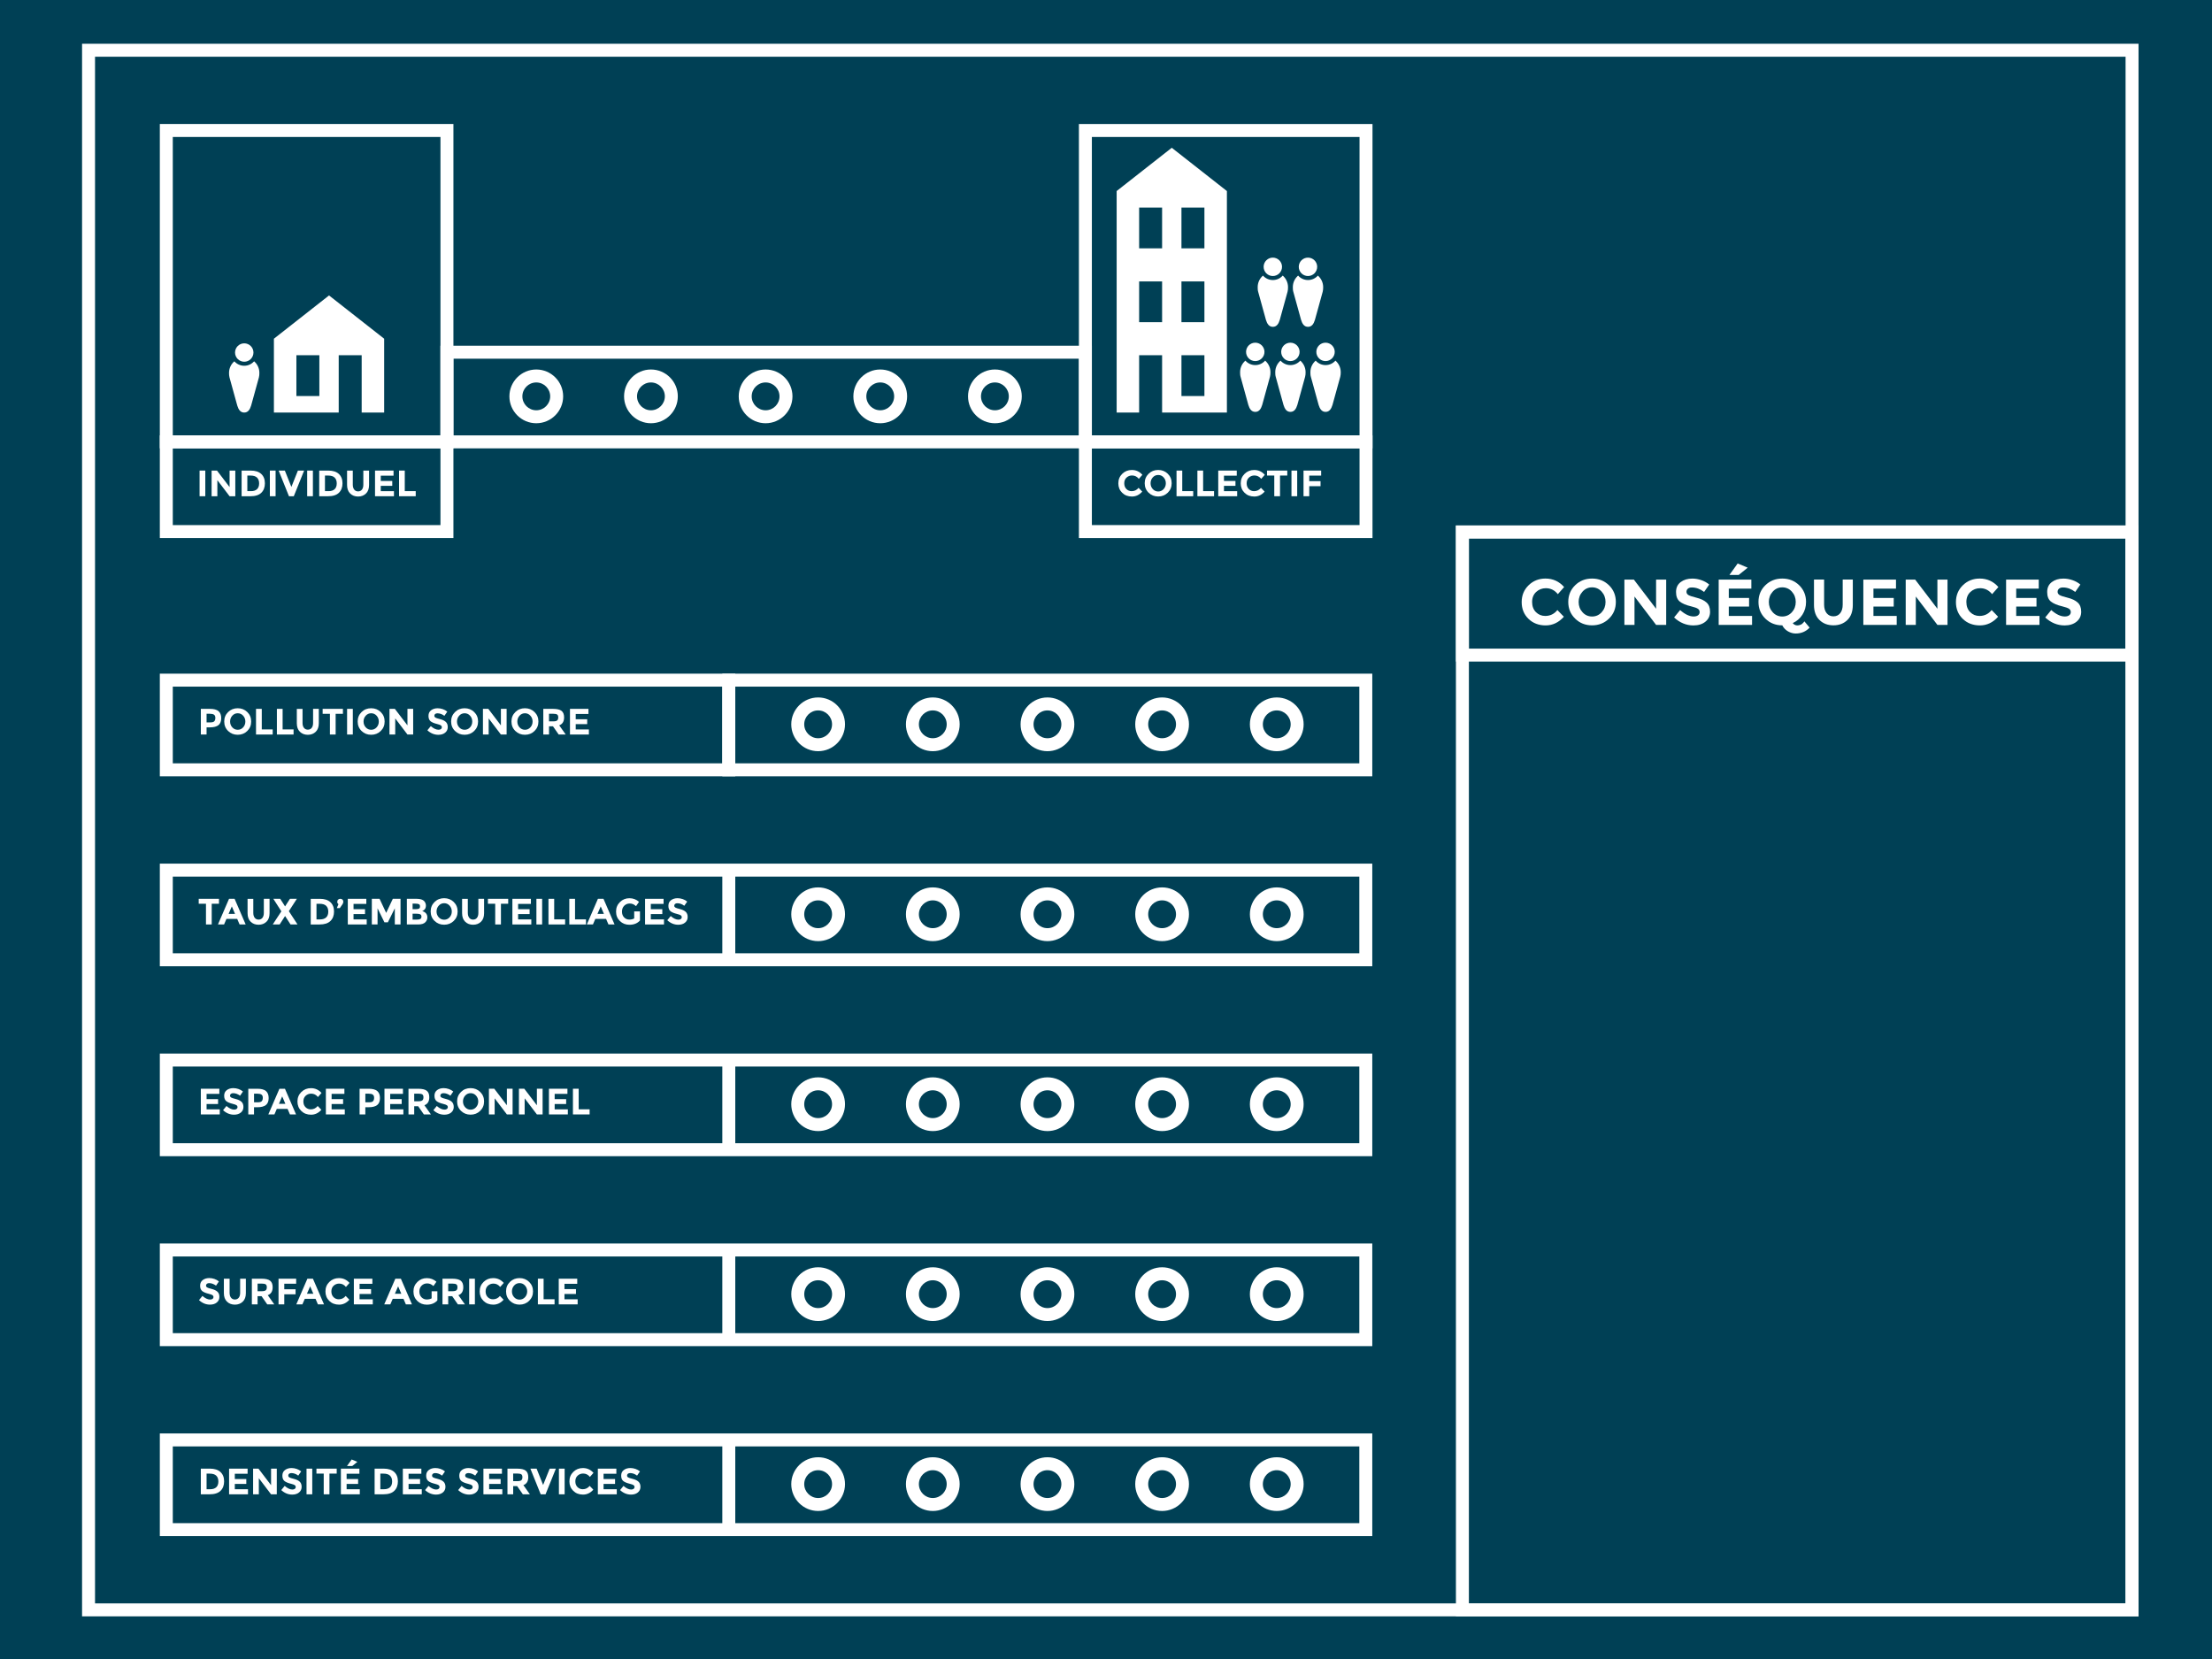 <?xml version="1.0" encoding="UTF-8" standalone="no"?>
<!-- Generator: Adobe Illustrator 23.0.1, SVG Export Plug-In . SVG Version: 6.00 Build 0)  -->

<svg
   xmlns:dc="http://purl.org/dc/elements/1.1/"
   xmlns:cc="http://creativecommons.org/ns#"
   xmlns:rdf="http://www.w3.org/1999/02/22-rdf-syntax-ns#"
   xmlns:svg="http://www.w3.org/2000/svg"
   xmlns="http://www.w3.org/2000/svg"
   xmlns:sodipodi="http://sodipodi.sourceforge.net/DTD/sodipodi-0.dtd"
   xmlns:inkscape="http://www.inkscape.org/namespaces/inkscape"
   version="1.1"
   id="Calque_1"
   x="0px"
   y="0px"
   viewBox="0 0 1024 768"
   style="enable-background:new 0 0 1024 768;"
   xml:space="preserve"
   sodipodi:docname="img0.svg"
   inkscape:version="0.92.4 (5da689c313, 2019-01-14)"><defs
   id="defs4822" /><sodipodi:namedview
   pagecolor="#ffffff"
   bordercolor="#666666"
   borderopacity="1"
   objecttolerance="10"
   gridtolerance="10"
   guidetolerance="10"
   inkscape:pageopacity="0"
   inkscape:pageshadow="2"
   inkscape:window-width="1366"
   inkscape:window-height="705"
   id="namedview4820"
   showgrid="false"
   inkscape:zoom="0.70052083"
   inkscape:cx="512"
   inkscape:cy="384"
   inkscape:window-x="-8"
   inkscape:window-y="-8"
   inkscape:window-maximized="1"
   inkscape:current-layer="Calque_1" />
<style
   type="text/css"
   id="style4455">
	.st0{fill:#084443;}
	.st1{fill:#FFFFFF;}
	.st2{fill:#00434C;}
	.st3{fill:#02473A;}
	.st4{fill:#00482F;}
	.st5{fill:#004055;}
</style>
<rect
   class="st5"
   width="1024"
   height="768"
   id="rect4457" />
<g
   id="g4817"
   transform="translate(2)">
	<g
   id="g4463">
		<path
   class="st1"
   d="m 115.33,163.2 c 0,-2.35 -1.91,-4.26 -4.26,-4.26 -2.35,0 -4.26,1.91 -4.26,4.26 0,2.35 1.91,4.26 4.26,4.26 2.35,0 4.26,-1.9 4.26,-4.26"
   id="path4459"
   inkscape:connector-curvature="0"
   style="fill:#ffffff" />
		<path
   class="st1"
   d="m 106.49,167.26 c 1.12,1.26 2.75,2.06 4.57,2.06 1.82,0 3.45,-0.8 4.57,-2.06 1.5,1.29 2.44,3.19 2.44,5.32 0,0.73 -0.03,1.5 -0.22,2.16 l -3.6,13.04 c -0.55,1.8 -1.43,3.2 -3.2,3.2 -1.77,0 -2.65,-1.4 -3.2,-3.2 l -3.6,-13.04 c -0.19,-0.67 -0.22,-1.44 -0.22,-2.16 0.01,-2.13 0.96,-4.04 2.46,-5.32"
   id="path4461"
   inkscape:connector-curvature="0"
   style="fill:#ffffff" />
	</g>
	<path
   class="st1"
   d="m 150.32,136.77 25.52,20.03 v 34.18 H 165.43 V 164.45 H 154.8 v 26.53 h -30 V 156.8 Z m -15.11,46.56 h 10.63 v -18.88 h -10.63 z"
   id="path4465"
   inkscape:connector-curvature="0"
   style="fill:#ffffff" />
	<path
   class="st1"
   d="M 207.89,207.56 H 71.99 V 57.41 H 207.9 v 150.15 z m -129.9,-6 H 201.9 V 63.41 H 77.99 Z"
   id="path4467"
   inkscape:connector-curvature="0"
   style="fill:#ffffff" />
	<g
   id="g4489">
		<path
   class="st1"
   d="m 574.84,162.9 c 0,-2.35 1.91,-4.26 4.26,-4.26 2.35,0 4.26,1.91 4.26,4.26 0,2.35 -1.91,4.26 -4.26,4.26 -2.36,0 -4.26,-1.91 -4.26,-4.26"
   id="path4469"
   inkscape:connector-curvature="0"
   style="fill:#ffffff" />
		<path
   class="st1"
   d="m 583.67,166.95 c -1.12,1.26 -2.75,2.06 -4.57,2.06 -1.82,0 -3.45,-0.8 -4.57,-2.06 -1.5,1.29 -2.45,3.19 -2.45,5.32 0,0.73 0.02,1.5 0.22,2.16 l 3.6,13.04 c 0.55,1.8 1.43,3.2 3.2,3.2 1.77,0 2.65,-1.4 3.2,-3.2 l 3.6,-13.04 c 0.19,-0.66 0.22,-1.44 0.22,-2.16 0,-2.12 -0.95,-4.03 -2.45,-5.32"
   id="path4471"
   inkscape:connector-curvature="0"
   style="fill:#ffffff" />
		<path
   class="st1"
   d="m 591.1,162.9 c 0,-2.35 1.91,-4.26 4.26,-4.26 2.35,0 4.26,1.91 4.26,4.26 0,2.35 -1.91,4.26 -4.26,4.26 -2.35,0 -4.26,-1.91 -4.26,-4.26"
   id="path4473"
   inkscape:connector-curvature="0"
   style="fill:#ffffff" />
		<path
   class="st1"
   d="m 599.94,166.95 c -1.12,1.26 -2.75,2.06 -4.57,2.06 -1.82,0 -3.45,-0.8 -4.57,-2.06 -1.5,1.29 -2.45,3.19 -2.45,5.32 0,0.73 0.02,1.5 0.22,2.16 l 3.6,13.04 c 0.55,1.8 1.43,3.2 3.2,3.2 1.77,0 2.65,-1.4 3.2,-3.2 l 3.6,-13.04 c 0.19,-0.66 0.22,-1.44 0.22,-2.16 0,-2.12 -0.95,-4.03 -2.45,-5.32"
   id="path4475"
   inkscape:connector-curvature="0"
   style="fill:#ffffff" />
		<path
   class="st1"
   d="m 582.97,123.52 c 0,-2.35 1.91,-4.26 4.26,-4.26 2.35,0 4.26,1.91 4.26,4.26 0,2.35 -1.91,4.26 -4.26,4.26 -2.35,0 -4.26,-1.9 -4.26,-4.26"
   id="path4477"
   inkscape:connector-curvature="0"
   style="fill:#ffffff" />
		<path
   class="st1"
   d="m 591.81,127.58 c -1.12,1.26 -2.75,2.06 -4.57,2.06 -1.82,0 -3.45,-0.8 -4.57,-2.06 -1.5,1.29 -2.45,3.19 -2.45,5.32 0,0.73 0.02,1.5 0.22,2.16 l 3.6,13.04 c 0.55,1.8 1.43,3.2 3.2,3.2 1.77,0 2.65,-1.4 3.2,-3.2 l 3.6,-13.04 c 0.19,-0.66 0.22,-1.44 0.22,-2.16 -0.01,-2.13 -0.96,-4.04 -2.45,-5.32"
   id="path4479"
   inkscape:connector-curvature="0"
   style="fill:#ffffff" />
		<path
   class="st1"
   d="m 599.24,123.52 c 0,-2.35 1.91,-4.26 4.26,-4.26 2.35,0 4.26,1.91 4.26,4.26 0,2.35 -1.91,4.26 -4.26,4.26 -2.35,0 -4.26,-1.9 -4.26,-4.26"
   id="path4481"
   inkscape:connector-curvature="0"
   style="fill:#ffffff" />
		<path
   class="st1"
   d="m 608.08,127.58 c -1.12,1.26 -2.75,2.06 -4.57,2.06 -1.82,0 -3.45,-0.8 -4.57,-2.06 -1.5,1.29 -2.45,3.19 -2.45,5.32 0,0.73 0.02,1.5 0.22,2.16 l 3.6,13.04 c 0.55,1.8 1.43,3.2 3.2,3.2 1.77,0 2.65,-1.4 3.2,-3.2 l 3.6,-13.04 c 0.19,-0.66 0.22,-1.44 0.22,-2.16 -0.01,-2.13 -0.96,-4.04 -2.45,-5.32"
   id="path4483"
   inkscape:connector-curvature="0"
   style="fill:#ffffff" />
		<path
   class="st1"
   d="m 607.37,162.9 c 0,-2.35 1.91,-4.26 4.26,-4.26 2.35,0 4.26,1.91 4.26,4.26 0,2.35 -1.91,4.26 -4.26,4.26 -2.35,0 -4.26,-1.91 -4.26,-4.26"
   id="path4485"
   inkscape:connector-curvature="0"
   style="fill:#ffffff" />
		<path
   class="st1"
   d="m 616.21,166.95 c -1.12,1.26 -2.75,2.06 -4.57,2.06 -1.82,0 -3.45,-0.8 -4.57,-2.06 -1.5,1.29 -2.45,3.19 -2.45,5.32 0,0.73 0.02,1.5 0.22,2.16 l 3.6,13.04 c 0.55,1.8 1.43,3.2 3.2,3.2 1.77,0 2.65,-1.4 3.2,-3.2 l 3.6,-13.04 c 0.19,-0.66 0.22,-1.44 0.22,-2.16 -0.01,-2.12 -0.95,-4.03 -2.45,-5.32"
   id="path4487"
   inkscape:connector-curvature="0"
   style="fill:#ffffff" />
	</g>
	<path
   class="st1"
   d="M 207.89,249.07 H 71.99 V 201.56 H 207.9 v 47.51 z m -129.9,-6 H 201.9 V 207.56 H 77.99 Z"
   id="path4491"
   inkscape:connector-curvature="0"
   style="fill:#ffffff" />
	<path
   class="st1"
   d="M 565.97,88.44 540.45,68.41 514.93,88.44 v 34.18 34.18 34.18 h 10.41 v -26.53 h 10.63 v 26.53 h 30 V 156.8 122.62 Z m -10.41,94.89 h -10.63 v -18.88 h 10.63 z m 0,-34.18 h -10.63 v -18.88 h 10.63 z m -19.59,0 h -10.63 v -18.88 h 10.63 z m 19.59,-34.18 H 544.93 V 96.1 h 10.63 z m -19.59,0 H 525.34 V 96.1 h 10.63 z"
   id="path4493"
   inkscape:connector-curvature="0"
   style="fill:#ffffff" />
	<path
   class="st1"
   d="M 503.46,207.56 H 201.89 v -47.51 h 301.57 z m -295.57,-6 H 497.46 V 166.05 H 207.89 Z m 144.53,-5.63 c -6.86,0 -12.44,-5.58 -12.44,-12.44 0,-6.86 5.58,-12.44 12.44,-12.44 6.86,0 12.44,5.58 12.44,12.44 -0.01,6.86 -5.59,12.44 -12.44,12.44 z m 0,-18.88 c -3.55,0 -6.44,2.89 -6.44,6.44 0,3.55 2.89,6.44 6.44,6.44 3.55,0 6.44,-2.89 6.44,-6.44 -0.01,-3.55 -2.89,-6.44 -6.44,-6.44 z m -53.08,18.88 c -6.86,0 -12.44,-5.58 -12.44,-12.44 0,-6.86 5.58,-12.44 12.44,-12.44 6.86,0 12.44,5.58 12.44,12.44 0,6.86 -5.58,12.44 -12.44,12.44 z m 0,-18.88 c -3.55,0 -6.44,2.89 -6.44,6.44 0,3.55 2.89,6.44 6.44,6.44 3.55,0 6.44,-2.89 6.44,-6.44 0,-3.55 -2.89,-6.44 -6.44,-6.44 z m -53.08,18.88 c -6.86,0 -12.44,-5.58 -12.44,-12.44 0,-6.86 5.58,-12.44 12.44,-12.44 6.86,0 12.44,5.58 12.44,12.44 0,6.86 -5.58,12.44 -12.44,12.44 z m 0,-18.88 c -3.55,0 -6.44,2.89 -6.44,6.44 0,3.55 2.89,6.44 6.44,6.44 3.55,0 6.44,-2.89 6.44,-6.44 0,-3.55 -2.89,-6.44 -6.44,-6.44 z"
   id="path4495"
   inkscape:connector-curvature="0"
   style="fill:#ffffff" />
	<path
   class="st1"
   d="m 458.57,195.93 c -6.86,0 -12.44,-5.58 -12.44,-12.44 0,-6.86 5.58,-12.44 12.44,-12.44 6.86,0 12.44,5.58 12.44,12.44 0,6.86 -5.58,12.44 -12.44,12.44 z m 0,-18.88 c -3.55,0 -6.44,2.89 -6.44,6.44 0,3.55 2.89,6.44 6.44,6.44 3.55,0 6.44,-2.89 6.44,-6.44 0,-3.55 -2.89,-6.44 -6.44,-6.44 z m -53.08,18.88 c -6.86,0 -12.44,-5.58 -12.44,-12.44 0,-6.86 5.58,-12.44 12.44,-12.44 6.86,0 12.44,5.58 12.44,12.44 0,6.86 -5.58,12.44 -12.44,12.44 z m 0,-18.88 c -3.55,0 -6.44,2.89 -6.44,6.44 0,3.55 2.89,6.44 6.44,6.44 3.55,0 6.44,-2.89 6.44,-6.44 0,-3.55 -2.89,-6.44 -6.44,-6.44 z"
   id="path4497"
   inkscape:connector-curvature="0"
   style="fill:#ffffff" />
	<path
   class="st1"
   d="M 633.26,447.31 H 71.99 V 399.8 h 561.28 v 47.51 z m -294.88,-6 H 627.27 V 405.8 H 338.38 Z m -260.39,0 H 332.38 V 405.8 H 77.99 Z m 298.75,-5.63 c -6.86,0 -12.44,-5.58 -12.44,-12.44 0,-6.86 5.58,-12.44 12.44,-12.44 6.86,0 12.44,5.58 12.44,12.44 0,6.86 -5.58,12.44 -12.44,12.44 z m 0,-18.88 c -3.55,0 -6.44,2.89 -6.44,6.44 0,3.55 2.89,6.44 6.44,6.44 3.55,0 6.44,-2.89 6.44,-6.44 0,-3.55 -2.89,-6.44 -6.44,-6.44 z m 212.31,-69.05 c -6.86,0 -12.44,-5.58 -12.44,-12.44 0,-6.86 5.58,-12.44 12.44,-12.44 6.86,0 12.44,5.58 12.44,12.44 0,6.86 -5.58,12.44 -12.44,12.44 z m 0,-18.88 c -3.55,0 -6.44,2.89 -6.44,6.44 0,3.55 2.89,6.44 6.44,6.44 3.55,0 6.44,-2.89 6.44,-6.44 0,-3.55 -2.89,-6.44 -6.44,-6.44 z m -53.08,18.88 c -6.86,0 -12.44,-5.58 -12.44,-12.44 0,-6.86 5.58,-12.44 12.44,-12.44 6.86,0 12.44,5.58 12.44,12.44 0,6.86 -5.58,12.44 -12.44,12.44 z m 0,-18.88 c -3.55,0 -6.44,2.89 -6.44,6.44 0,3.55 2.89,6.44 6.44,6.44 3.55,0 6.44,-2.89 6.44,-6.44 0,-3.55 -2.89,-6.44 -6.44,-6.44 z"
   id="path4499"
   inkscape:connector-curvature="0"
   style="fill:#ffffff" />
	<path
   class="st1"
   d="M 633.26,535.24 H 71.99 v -47.51 h 561.28 v 47.51 z m -294.88,-6 H 627.27 V 493.73 H 338.38 Z m -260.39,0 H 332.38 V 493.73 H 77.99 Z m 457.98,-5.63 c -6.86,0 -12.44,-5.58 -12.44,-12.44 0,-6.86 5.58,-12.44 12.44,-12.44 6.86,0 12.44,5.58 12.44,12.44 0,6.86 -5.58,12.44 -12.44,12.44 z m 0,-18.88 c -3.55,0 -6.44,2.89 -6.44,6.44 0,3.55 2.89,6.44 6.44,6.44 3.55,0 6.44,-2.89 6.44,-6.44 0,-3.55 -2.89,-6.44 -6.44,-6.44 z m -53.07,18.88 c -6.86,0 -12.44,-5.58 -12.44,-12.44 0,-6.86 5.58,-12.44 12.44,-12.44 6.86,0 12.44,5.58 12.44,12.44 -0.01,6.86 -5.58,12.44 -12.44,12.44 z m 0,-18.88 c -3.55,0 -6.44,2.89 -6.44,6.44 0,3.55 2.89,6.44 6.44,6.44 3.55,0 6.44,-2.89 6.44,-6.44 -0.01,-3.55 -2.89,-6.44 -6.44,-6.44 z m -53.08,18.88 c -6.86,0 -12.44,-5.58 -12.44,-12.44 0,-6.86 5.58,-12.44 12.44,-12.44 6.86,0 12.44,5.58 12.44,12.44 0,6.86 -5.58,12.44 -12.44,12.44 z m 0,-18.88 c -3.55,0 -6.44,2.89 -6.44,6.44 0,3.55 2.89,6.44 6.44,6.44 3.55,0 6.44,-2.89 6.44,-6.44 0,-3.55 -2.89,-6.44 -6.44,-6.44 z m -53.08,18.88 c -6.86,0 -12.44,-5.58 -12.44,-12.44 0,-6.86 5.58,-12.44 12.44,-12.44 6.86,0 12.44,5.58 12.44,12.44 0,6.86 -5.58,12.44 -12.44,12.44 z m 0,-18.88 c -3.55,0 -6.44,2.89 -6.44,6.44 0,3.55 2.89,6.44 6.44,6.44 3.55,0 6.44,-2.89 6.44,-6.44 0,-3.55 -2.89,-6.44 -6.44,-6.44 z m 212.31,-69.05 c -6.86,0 -12.44,-5.58 -12.44,-12.44 0,-6.86 5.58,-12.44 12.44,-12.44 6.86,0 12.44,5.58 12.44,12.44 0,6.86 -5.58,12.44 -12.44,12.44 z m 0,-18.88 c -3.55,0 -6.44,2.89 -6.44,6.44 0,3.55 2.89,6.44 6.44,6.44 3.55,0 6.44,-2.89 6.44,-6.44 0,-3.55 -2.89,-6.44 -6.44,-6.44 z m -53.08,18.88 c -6.86,0 -12.44,-5.58 -12.44,-12.44 0,-6.86 5.58,-12.44 12.44,-12.44 6.86,0 12.44,5.58 12.44,12.44 0,6.86 -5.58,12.44 -12.44,12.44 z m 0,-18.88 c -3.55,0 -6.44,2.89 -6.44,6.44 0,3.55 2.89,6.44 6.44,6.44 3.55,0 6.44,-2.89 6.44,-6.44 0,-3.55 -2.89,-6.44 -6.44,-6.44 z m -53.07,18.88 c -6.86,0 -12.44,-5.58 -12.44,-12.44 0,-6.86 5.58,-12.44 12.44,-12.44 6.86,0 12.44,5.58 12.44,12.44 0,6.86 -5.58,12.44 -12.44,12.44 z m 0,-18.88 c -3.55,0 -6.44,2.89 -6.44,6.44 0,3.55 2.89,6.44 6.44,6.44 3.55,0 6.44,-2.89 6.44,-6.44 0,-3.55 -2.89,-6.44 -6.44,-6.44 z m -53.08,18.88 c -6.86,0 -12.44,-5.58 -12.44,-12.44 0,-6.86 5.58,-12.44 12.44,-12.44 6.86,0 12.44,5.58 12.44,12.44 0,6.86 -5.58,12.44 -12.44,12.44 z m 0,-18.88 c -3.55,0 -6.44,2.89 -6.44,6.44 0,3.55 2.89,6.44 6.44,6.44 3.55,0 6.44,-2.89 6.44,-6.44 0,-3.55 -2.89,-6.44 -6.44,-6.44 z"
   id="path4501"
   inkscape:connector-curvature="0"
   style="fill:#ffffff" />
	<path
   class="st1"
   d="M 633.26,623.17 H 71.99 v -47.51 h 561.28 v 47.51 z m -294.88,-6 H 627.27 V 581.66 H 338.38 Z m -260.39,0 H 332.38 V 581.66 H 77.99 Z m 298.76,-5.63 c -6.86,0 -12.44,-5.58 -12.44,-12.44 0,-6.86 5.58,-12.44 12.44,-12.44 6.86,0 12.44,5.58 12.44,12.44 0,6.86 -5.59,12.44 -12.44,12.44 z m 0,-18.87 c -3.55,0 -6.44,2.89 -6.44,6.44 0,3.55 2.89,6.44 6.44,6.44 3.55,0 6.44,-2.89 6.44,-6.44 0,-3.55 -2.9,-6.44 -6.44,-6.44 z m 212.3,-69.06 c -6.86,0 -12.44,-5.58 -12.44,-12.44 0,-6.86 5.58,-12.44 12.44,-12.44 6.86,0 12.44,5.58 12.44,12.44 0,6.86 -5.58,12.44 -12.44,12.44 z m 0,-18.88 c -3.55,0 -6.44,2.89 -6.44,6.44 0,3.55 2.89,6.44 6.44,6.44 3.55,0 6.44,-2.89 6.44,-6.44 0,-3.55 -2.89,-6.44 -6.44,-6.44 z"
   id="path4503"
   inkscape:connector-curvature="0"
   style="fill:#ffffff" />
	<path
   class="st1"
   d="M 633.26,711.1 H 71.99 v -47.51 h 561.28 v 47.51 z m -294.88,-6 H 627.27 V 669.59 H 338.38 Z m -260.39,0 H 332.38 V 669.59 H 77.99 Z m 298.75,-5.62 c -6.86,0 -12.44,-5.58 -12.44,-12.44 0,-6.86 5.58,-12.44 12.44,-12.44 6.86,0 12.44,5.58 12.44,12.44 0,6.86 -5.58,12.44 -12.44,12.44 z m 0,-18.88 c -3.55,0 -6.44,2.89 -6.44,6.44 0,3.55 2.89,6.44 6.44,6.44 3.55,0 6.44,-2.89 6.44,-6.44 0,-3.55 -2.89,-6.44 -6.44,-6.44 z m 212.31,-69.06 c -6.86,0 -12.44,-5.58 -12.44,-12.44 0,-6.86 5.58,-12.44 12.44,-12.44 6.86,0 12.44,5.58 12.44,12.44 0,6.86 -5.58,12.44 -12.44,12.44 z m 0,-18.87 c -3.55,0 -6.44,2.89 -6.44,6.44 0,3.55 2.89,6.44 6.44,6.44 3.55,0 6.44,-2.89 6.44,-6.44 0,-3.55 -2.89,-6.44 -6.44,-6.44 z m -53.08,18.87 c -6.86,0 -12.44,-5.58 -12.44,-12.44 0,-6.86 5.58,-12.44 12.44,-12.44 6.86,0 12.44,5.58 12.44,12.44 0,6.86 -5.58,12.44 -12.44,12.44 z m 0,-18.87 c -3.55,0 -6.44,2.89 -6.44,6.44 0,3.55 2.89,6.44 6.44,6.44 3.55,0 6.44,-2.89 6.44,-6.44 0,-3.55 -2.89,-6.44 -6.44,-6.44 z m -53.07,18.87 c -6.86,0 -12.44,-5.58 -12.44,-12.44 0,-6.86 5.58,-12.44 12.44,-12.44 6.86,0 12.44,5.58 12.44,12.44 0,6.86 -5.58,12.44 -12.44,12.44 z m 0,-18.87 c -3.55,0 -6.44,2.89 -6.44,6.44 0,3.55 2.89,6.44 6.44,6.44 3.55,0 6.44,-2.89 6.44,-6.44 0,-3.55 -2.89,-6.44 -6.44,-6.44 z m -53.08,18.87 c -6.86,0 -12.44,-5.58 -12.44,-12.44 0,-6.86 5.58,-12.44 12.44,-12.44 6.86,0 12.44,5.58 12.44,12.44 0,6.86 -5.58,12.44 -12.44,12.44 z m 0,-18.87 c -3.55,0 -6.44,2.89 -6.44,6.44 0,3.55 2.89,6.44 6.44,6.44 3.55,0 6.44,-2.89 6.44,-6.44 0,-3.55 -2.89,-6.44 -6.44,-6.44 z"
   id="path4505"
   inkscape:connector-curvature="0"
   style="fill:#ffffff" />
	<path
   class="st1"
   d="m 589.05,699.48 c -6.86,0 -12.44,-5.58 -12.44,-12.44 0,-6.86 5.58,-12.44 12.44,-12.44 6.86,0 12.44,5.58 12.44,12.44 0,6.86 -5.58,12.44 -12.44,12.44 z m 0,-18.88 c -3.55,0 -6.44,2.89 -6.44,6.44 0,3.55 2.89,6.44 6.44,6.44 3.55,0 6.44,-2.89 6.44,-6.44 0,-3.55 -2.89,-6.44 -6.44,-6.44 z m -53.08,18.88 c -6.86,0 -12.44,-5.58 -12.44,-12.44 0,-6.86 5.58,-12.44 12.44,-12.44 6.86,0 12.44,5.58 12.44,12.44 0,6.86 -5.58,12.44 -12.44,12.44 z m 0,-18.88 c -3.55,0 -6.44,2.89 -6.44,6.44 0,3.55 2.89,6.44 6.44,6.44 3.55,0 6.44,-2.89 6.44,-6.44 0,-3.55 -2.89,-6.44 -6.44,-6.44 z m -53.07,18.88 c -6.86,0 -12.44,-5.58 -12.44,-12.44 0,-6.86 5.58,-12.44 12.44,-12.44 6.86,0 12.44,5.58 12.44,12.44 0,6.86 -5.58,12.44 -12.44,12.44 z m 0,-18.88 c -3.55,0 -6.44,2.89 -6.44,6.44 0,3.55 2.89,6.44 6.44,6.44 3.55,0 6.44,-2.89 6.44,-6.44 0,-3.55 -2.89,-6.44 -6.44,-6.44 z m -53.08,18.88 c -6.86,0 -12.44,-5.58 -12.44,-12.44 0,-6.86 5.58,-12.44 12.44,-12.44 6.86,0 12.44,5.58 12.44,12.44 0,6.86 -5.58,12.44 -12.44,12.44 z m 0,-18.88 c -3.55,0 -6.44,2.89 -6.44,6.44 0,3.55 2.89,6.44 6.44,6.44 3.55,0 6.44,-2.89 6.44,-6.44 0,-3.55 -2.89,-6.44 -6.44,-6.44 z"
   id="path4507"
   inkscape:connector-curvature="0"
   style="fill:#ffffff" />
	<path
   class="st1"
   d="m 97.21,333.88 c 0.32,-0.36 0.48,-0.88 0.48,-1.57 0,-0.68 -0.21,-1.17 -0.62,-1.46 -0.41,-0.29 -1.06,-0.43 -1.93,-0.43 h -1.51 v 3.99 h 1.78 c 0.89,0.01 1.49,-0.17 1.8,-0.53 m 1.95,-4.67 c 0.83,0.71 1.25,1.8 1.25,3.26 0,1.47 -0.43,2.54 -1.28,3.22 -0.86,0.68 -2.16,1.02 -3.92,1.02 h -1.58 v 3.32 h -2.65 v -11.88 h 4.2 c 1.82,0 3.15,0.35 3.98,1.06"
   id="path4509"
   inkscape:connector-curvature="0"
   style="fill:#ffffff" />
	<path
   class="st1"
   d="m 111.58,334.02 c 0,-1.06 -0.34,-1.96 -1.02,-2.71 -0.68,-0.75 -1.52,-1.12 -2.51,-1.12 -0.99,0 -1.83,0.37 -2.51,1.12 -0.68,0.75 -1.02,1.65 -1.02,2.71 0,1.06 0.34,1.96 1.02,2.7 0.68,0.74 1.52,1.11 2.51,1.11 0.99,0 1.83,-0.37 2.51,-1.11 0.68,-0.74 1.02,-1.64 1.02,-2.7 m 0.9,4.37 c -1.2,1.17 -2.68,1.76 -4.44,1.76 -1.76,0 -3.24,-0.59 -4.44,-1.76 -1.2,-1.17 -1.8,-2.63 -1.8,-4.38 0,-1.75 0.6,-3.2 1.8,-4.38 1.2,-1.17 2.68,-1.76 4.44,-1.76 1.76,0 3.24,0.59 4.44,1.76 1.2,1.17 1.8,2.63 1.8,4.38 0,1.75 -0.6,3.21 -1.8,4.38"
   id="path4511"
   inkscape:connector-curvature="0"
   style="fill:#ffffff" />
	<polygon
   class="st1"
   points="119.18,337.67 124.24,337.67 124.24,340.03 116.52,340.03 116.52,328.15 119.18,328.15 "
   id="polygon4513"
   style="fill:#ffffff" />
	<polygon
   class="st1"
   points="128.83,337.67 133.9,337.67 133.9,340.03 126.18,340.03 126.18,328.15 128.83,328.15 "
   id="polygon4515"
   style="fill:#ffffff" />
	<g
   id="g4519">
		<path
   class="st1"
   d="m 138.73,336.96 c 0.44,0.55 1.04,0.82 1.78,0.82 0.75,0 1.34,-0.27 1.78,-0.82 0.43,-0.55 0.65,-1.3 0.65,-2.25 v -6.56 h 2.65 v 6.65 c 0,1.72 -0.48,3.05 -1.43,3.97 -0.95,0.92 -2.17,1.39 -3.65,1.39 -1.48,0 -2.7,-0.46 -3.66,-1.39 -0.96,-0.93 -1.44,-2.25 -1.44,-3.96 v -6.65 h 2.65 v 6.56 c 0,0.94 0.23,1.69 0.67,2.24"
   id="path4517"
   inkscape:connector-curvature="0"
   style="fill:#ffffff" />
	</g>
	<polygon
   class="st1"
   points="150.73,330.44 147.36,330.44 147.36,328.15 156.75,328.15 156.75,330.44 153.38,330.44 153.38,340.03 150.73,340.03 "
   id="polygon4521"
   style="fill:#ffffff" />
	<rect
   x="158.68"
   y="328.15"
   class="st1"
   width="2.65"
   height="11.88"
   id="rect4523"
   style="fill:#ffffff" />
	<g
   id="g4527">
		<path
   class="st1"
   d="m 173.36,334.02 c 0,-1.06 -0.34,-1.96 -1.02,-2.71 -0.68,-0.75 -1.52,-1.12 -2.51,-1.12 -0.99,0 -1.83,0.37 -2.51,1.12 -0.68,0.75 -1.02,1.65 -1.02,2.71 0,1.06 0.34,1.96 1.02,2.7 0.68,0.74 1.52,1.11 2.51,1.11 0.99,0 1.83,-0.37 2.51,-1.11 0.68,-0.74 1.02,-1.64 1.02,-2.7 m 0.9,4.37 c -1.2,1.17 -2.68,1.76 -4.44,1.76 -1.76,0 -3.24,-0.59 -4.44,-1.76 -1.2,-1.17 -1.8,-2.63 -1.8,-4.38 0,-1.75 0.6,-3.2 1.8,-4.38 1.2,-1.18 2.68,-1.76 4.44,-1.76 1.76,0 3.24,0.59 4.44,1.76 1.2,1.17 1.8,2.63 1.8,4.38 0,1.75 -0.6,3.21 -1.8,4.38"
   id="path4525"
   inkscape:connector-curvature="0"
   style="fill:#ffffff" />
	</g>
	<polygon
   class="st1"
   points="186.62,340.03 180.96,332.58 180.96,340.03 178.3,340.03 178.3,328.15 180.79,328.15 186.62,335.8 186.62,328.15 189.27,328.15 189.27,340.03 "
   id="polygon4529"
   style="fill:#ffffff" />
	<g
   id="g4535">
		<path
   class="st1"
   d="m 199.46,330.52 c -0.26,0.21 -0.38,0.49 -0.38,0.83 0,0.35 0.15,0.62 0.47,0.83 0.31,0.2 1.03,0.45 2.16,0.72 1.13,0.28 2,0.69 2.63,1.25 0.62,0.56 0.94,1.37 0.94,2.43 0,1.07 -0.4,1.93 -1.2,2.59 -0.8,0.66 -1.85,0.99 -3.15,0.99 -1.88,0 -3.58,-0.7 -5.08,-2.09 l 1.58,-1.94 c 1.28,1.12 2.46,1.68 3.55,1.68 0.49,0 0.87,-0.1 1.15,-0.31 0.28,-0.21 0.42,-0.49 0.42,-0.85 0,-0.36 -0.15,-0.64 -0.44,-0.85 -0.3,-0.21 -0.88,-0.42 -1.75,-0.64 -1.38,-0.33 -2.4,-0.76 -3.04,-1.28 -0.64,-0.53 -0.96,-1.35 -0.96,-2.48 0,-1.13 0.4,-2 1.22,-2.61 0.81,-0.61 1.82,-0.92 3.03,-0.92 0.79,0 1.59,0.14 2.38,0.41 0.79,0.27 1.48,0.66 2.07,1.16 l -1.34,1.94 c -1.03,-0.78 -2.1,-1.17 -3.2,-1.17 -0.46,-0.01 -0.81,0.1 -1.06,0.31"
   id="path4531"
   inkscape:connector-curvature="0"
   style="fill:#ffffff" />
		<path
   class="st1"
   d="m 216.62,334.02 c 0,-1.06 -0.34,-1.96 -1.02,-2.71 -0.68,-0.75 -1.52,-1.12 -2.51,-1.12 -0.99,0 -1.83,0.37 -2.51,1.12 -0.68,0.75 -1.02,1.65 -1.02,2.71 0,1.06 0.34,1.96 1.02,2.7 0.68,0.74 1.52,1.11 2.51,1.11 0.99,0 1.83,-0.37 2.51,-1.11 0.68,-0.74 1.02,-1.64 1.02,-2.7 m 0.9,4.37 c -1.2,1.17 -2.68,1.76 -4.44,1.76 -1.76,0 -3.24,-0.59 -4.44,-1.76 -1.2,-1.17 -1.8,-2.63 -1.8,-4.38 0,-1.75 0.6,-3.2 1.8,-4.38 1.2,-1.18 2.68,-1.76 4.44,-1.76 1.76,0 3.24,0.59 4.44,1.76 1.2,1.17 1.8,2.63 1.8,4.38 0,1.75 -0.6,3.21 -1.8,4.38"
   id="path4533"
   inkscape:connector-curvature="0"
   style="fill:#ffffff" />
	</g>
	<polygon
   class="st1"
   points="229.88,340.03 224.22,332.58 224.22,340.03 221.57,340.03 221.57,328.15 224.05,328.15 229.88,335.8 229.88,328.15 232.53,328.15 232.53,340.03 "
   id="polygon4537"
   style="fill:#ffffff" />
	<g
   id="g4543">
		<path
   class="st1"
   d="m 244.55,334.02 c 0,-1.06 -0.34,-1.96 -1.02,-2.71 -0.68,-0.75 -1.52,-1.12 -2.51,-1.12 -0.99,0 -1.83,0.37 -2.51,1.12 -0.68,0.75 -1.02,1.65 -1.02,2.71 0,1.06 0.34,1.96 1.02,2.7 0.68,0.74 1.52,1.11 2.51,1.11 0.99,0 1.83,-0.37 2.51,-1.11 0.68,-0.74 1.02,-1.64 1.02,-2.7 m 0.9,4.37 c -1.2,1.17 -2.68,1.76 -4.44,1.76 -1.76,0 -3.24,-0.59 -4.44,-1.76 -1.2,-1.17 -1.8,-2.63 -1.8,-4.38 0,-1.75 0.6,-3.2 1.8,-4.38 1.2,-1.18 2.68,-1.76 4.44,-1.76 1.76,0 3.24,0.59 4.44,1.76 1.2,1.17 1.8,2.63 1.8,4.38 0,1.75 -0.6,3.21 -1.8,4.38"
   id="path4539"
   inkscape:connector-curvature="0"
   style="fill:#ffffff" />
		<path
   class="st1"
   d="m 255.94,333.5 c 0.33,-0.29 0.49,-0.76 0.49,-1.4 0,-0.64 -0.17,-1.08 -0.51,-1.32 -0.34,-0.24 -0.93,-0.36 -1.78,-0.36 h -1.99 v 3.52 h 1.94 c 0.9,0 1.52,-0.14 1.85,-0.44 m 3.2,-1.41 c 0,1.9 -0.75,3.14 -2.26,3.69 l 3.01,4.25 h -3.26 L 254,336.24 h -1.84 v 3.79 h -2.65 V 328.15 H 254 c 1.85,0 3.17,0.31 3.95,0.93 0.79,0.62 1.19,1.63 1.19,3.01"
   id="path4541"
   inkscape:connector-curvature="0"
   style="fill:#ffffff" />
	</g>
	<polygon
   class="st1"
   points="264.51,332.96 269.83,332.96 269.83,335.22 264.51,335.22 264.51,337.68 270.61,337.68 270.61,340.03 261.86,340.03 261.86,328.15 270.42,328.15 270.42,330.51 264.51,330.51 "
   id="polygon4545"
   style="fill:#ffffff" />
	<rect
   x="90.39"
   y="217.84"
   class="st1"
   width="2.65"
   height="11.88"
   id="rect4547"
   style="fill:#ffffff" />
	<polygon
   class="st1"
   points="104.28,229.72 98.62,222.28 98.62,229.72 95.96,229.72 95.96,217.84 98.45,217.84 104.28,225.49 104.28,217.84 106.93,217.84 106.93,229.72 "
   id="polygon4549"
   style="fill:#ffffff" />
	<g
   id="g4553">
		<path
   class="st1"
   d="m 116.98,226.46 c 0.65,-0.61 0.98,-1.5 0.98,-2.67 0,-1.17 -0.33,-2.07 -0.98,-2.7 -0.65,-0.63 -1.65,-0.94 -3,-0.94 h -1.48 v 7.22 h 1.68 c 1.22,0.01 2.15,-0.3 2.8,-0.91 m 1.95,-7.06 c 1.13,1.04 1.7,2.48 1.7,4.33 0,1.85 -0.55,3.31 -1.66,4.39 -1.1,1.08 -2.79,1.61 -5.06,1.61 h -4.06 v -11.88 h 4.2 c 2.12,-0.01 3.75,0.51 4.88,1.55"
   id="path4551"
   inkscape:connector-curvature="0"
   style="fill:#ffffff" />
	</g>
	<rect
   x="122.93"
   y="217.84"
   class="st1"
   width="2.65"
   height="11.88"
   id="rect4555"
   style="fill:#ffffff" />
	<polygon
   class="st1"
   points="134.01,229.72 131.77,229.72 126.99,217.84 129.86,217.84 132.89,225.41 135.91,217.84 138.79,217.84 "
   id="polygon4557"
   style="fill:#ffffff" />
	<rect
   x="140.2"
   y="217.84"
   class="st1"
   width="2.65"
   height="11.88"
   id="rect4559"
   style="fill:#ffffff" />
	<g
   id="g4565">
		<path
   class="st1"
   d="m 152.91,226.46 c 0.65,-0.61 0.98,-1.5 0.98,-2.67 0,-1.17 -0.33,-2.07 -0.98,-2.7 -0.65,-0.63 -1.65,-0.94 -3,-0.94 h -1.48 v 7.22 h 1.68 c 1.21,0.01 2.14,-0.3 2.8,-0.91 m 1.94,-7.06 c 1.13,1.04 1.7,2.48 1.7,4.33 0,1.85 -0.55,3.31 -1.66,4.39 -1.1,1.08 -2.79,1.61 -5.06,1.61 h -4.06 v -11.88 h 4.2 c 2.12,-0.01 3.75,0.51 4.88,1.55"
   id="path4561"
   inkscape:connector-curvature="0"
   style="fill:#ffffff" />
		<path
   class="st1"
   d="m 161.99,226.66 c 0.44,0.55 1.04,0.82 1.78,0.82 0.74,0 1.34,-0.27 1.78,-0.82 0.43,-0.55 0.65,-1.3 0.65,-2.25 v -6.56 h 2.65 v 6.65 c 0,1.72 -0.47,3.05 -1.43,3.97 -0.95,0.92 -2.17,1.39 -3.65,1.39 -1.48,0 -2.71,-0.47 -3.66,-1.4 -0.96,-0.93 -1.44,-2.25 -1.44,-3.96 v -6.65 h 2.65 v 6.56 c 0.01,0.94 0.23,1.7 0.67,2.25"
   id="path4563"
   inkscape:connector-curvature="0"
   style="fill:#ffffff" />
	</g>
	<polygon
   class="st1"
   points="174.27,222.65 179.59,222.65 179.59,224.91 174.27,224.91 174.27,227.38 180.37,227.38 180.37,229.72 171.61,229.72 171.61,217.84 180.18,217.84 180.18,220.2 174.27,220.2 "
   id="polygon4567"
   style="fill:#ffffff" />
	<polygon
   class="st1"
   points="185.38,227.36 190.45,227.36 190.45,229.72 182.73,229.72 182.73,217.84 185.38,217.84 "
   id="polygon4569"
   style="fill:#ffffff" />
	<g
   id="g4575">
		<path
   class="st1"
   d="m 521.88,227.38 c 1.3,0 2.37,-0.52 3.2,-1.55 l 1.7,1.75 c -1.35,1.52 -2.94,2.28 -4.77,2.28 -1.83,0 -3.34,-0.58 -4.52,-1.73 -1.18,-1.16 -1.78,-2.61 -1.78,-4.38 0,-1.76 0.6,-3.23 1.81,-4.41 1.21,-1.18 2.68,-1.77 4.43,-1.77 1.95,0 3.58,0.74 4.9,2.23 l -1.65,1.87 c -0.84,-1.04 -1.88,-1.56 -3.13,-1.56 -1,0 -1.85,0.33 -2.56,0.98 -0.71,0.65 -1.06,1.53 -1.06,2.64 0,1.1 0.33,1.99 1,2.66 0.66,0.65 1.47,0.99 2.43,0.99"
   id="path4571"
   inkscape:connector-curvature="0"
   style="fill:#ffffff" />
		<path
   class="st1"
   d="m 537.7,223.71 c 0,-1.06 -0.34,-1.96 -1.02,-2.71 -0.68,-0.75 -1.52,-1.12 -2.51,-1.12 -0.99,0 -1.83,0.37 -2.51,1.12 -0.68,0.75 -1.02,1.65 -1.02,2.71 0,1.06 0.34,1.96 1.02,2.7 0.68,0.74 1.52,1.11 2.51,1.11 0.99,0 1.83,-0.37 2.51,-1.11 0.68,-0.74 1.02,-1.64 1.02,-2.7 m 0.9,4.37 c -1.2,1.17 -2.68,1.76 -4.44,1.76 -1.76,0 -3.24,-0.59 -4.44,-1.76 -1.2,-1.17 -1.8,-2.63 -1.8,-4.38 0,-1.75 0.6,-3.21 1.8,-4.38 1.2,-1.17 2.68,-1.76 4.44,-1.76 1.76,0 3.24,0.59 4.44,1.76 1.2,1.17 1.8,2.63 1.8,4.38 0,1.75 -0.6,3.21 -1.8,4.38"
   id="path4573"
   inkscape:connector-curvature="0"
   style="fill:#ffffff" />
	</g>
	<polygon
   class="st1"
   points="545.3,227.36 550.37,227.36 550.37,229.72 542.65,229.72 542.65,217.84 545.3,217.84 "
   id="polygon4577"
   style="fill:#ffffff" />
	<polygon
   class="st1"
   points="554.96,227.36 560.02,227.36 560.02,229.72 552.31,229.72 552.31,217.84 554.96,217.84 "
   id="polygon4579"
   style="fill:#ffffff" />
	<polygon
   class="st1"
   points="564.61,222.65 569.93,222.65 569.93,224.91 564.61,224.91 564.61,227.38 570.72,227.38 570.72,229.72 561.96,229.72 561.96,217.84 570.53,217.84 570.53,220.2 564.61,220.2 "
   id="polygon4581"
   style="fill:#ffffff" />
	<g
   id="g4585">
		<path
   class="st1"
   d="m 578.54,227.38 c 1.3,0 2.37,-0.52 3.2,-1.55 l 1.7,1.75 c -1.35,1.52 -2.94,2.28 -4.77,2.28 -1.83,0 -3.34,-0.58 -4.52,-1.73 -1.18,-1.16 -1.78,-2.61 -1.78,-4.38 0,-1.76 0.6,-3.23 1.81,-4.41 1.21,-1.18 2.68,-1.77 4.43,-1.77 1.95,0 3.58,0.74 4.9,2.23 l -1.65,1.87 c -0.84,-1.04 -1.88,-1.56 -3.13,-1.56 -1,0 -1.85,0.33 -2.56,0.98 -0.71,0.65 -1.06,1.53 -1.06,2.64 0,1.1 0.33,1.99 1,2.66 0.66,0.65 1.48,0.99 2.43,0.99"
   id="path4583"
   inkscape:connector-curvature="0"
   style="fill:#ffffff" />
	</g>
	<polygon
   class="st1"
   points="587.9,220.14 584.54,220.14 584.54,217.84 593.92,217.84 593.92,220.14 590.56,220.14 590.56,229.72 587.9,229.72 "
   id="polygon4587"
   style="fill:#ffffff" />
	<rect
   x="595.86"
   y="217.84"
   class="st1"
   width="2.65"
   height="11.88"
   id="rect4589"
   style="fill:#ffffff" />
	<polygon
   class="st1"
   points="604.09,222.74 609.32,222.74 609.32,225.07 604.09,225.07 604.09,229.72 601.44,229.72 601.44,217.84 609.6,217.84 609.6,220.17 604.09,220.17 "
   id="polygon4591"
   style="fill:#ffffff" />
	<polygon
   class="st1"
   points="93.35,418.37 89.99,418.37 89.99,416.08 99.37,416.08 99.37,418.37 96.01,418.37 96.01,427.96 93.35,427.96 "
   id="polygon4593"
   style="fill:#ffffff" />
	<path
   class="st1"
   d="m 105.32,419.61 -1.5,3.45 h 2.98 z m 3.59,8.35 -1.1,-2.57 h -4.98 l -1.1,2.57 H 98.9 l 5.13,-11.88 h 2.57 l 5.13,11.88 z"
   id="path4595"
   inkscape:connector-curvature="0"
   style="fill:#ffffff" />
	<g
   id="g4599">
		<path
   class="st1"
   d="m 115.93,424.89 c 0.44,0.55 1.04,0.82 1.78,0.82 0.74,0 1.34,-0.27 1.78,-0.82 0.43,-0.55 0.65,-1.3 0.65,-2.25 v -6.56 h 2.65 v 6.65 c 0,1.72 -0.47,3.05 -1.43,3.97 -0.95,0.92 -2.17,1.39 -3.65,1.39 -1.48,0 -2.71,-0.46 -3.66,-1.39 -0.96,-0.93 -1.44,-2.25 -1.44,-3.96 v -6.65 h 2.65 v 6.56 c 0.01,0.94 0.23,1.69 0.67,2.24"
   id="path4597"
   inkscape:connector-curvature="0"
   style="fill:#ffffff" />
	</g>
	<polygon
   class="st1"
   points="135.73,427.96 132.5,427.96 129.97,424.05 127.46,427.96 124.26,427.96 128.25,421.88 124.53,416.08 127.71,416.08 129.97,419.6 132.23,416.08 135.43,416.08 131.72,421.81 "
   id="polygon4601"
   style="fill:#ffffff" />
	<g
   id="g4607">
		<path
   class="st1"
   d="m 148.99,424.7 c 0.65,-0.61 0.98,-1.5 0.98,-2.67 0,-1.17 -0.33,-2.07 -0.98,-2.7 -0.65,-0.63 -1.65,-0.94 -3,-0.94 h -1.48 v 7.23 h 1.68 c 1.21,0 2.14,-0.31 2.8,-0.92 m 1.94,-7.07 c 1.13,1.04 1.7,2.48 1.7,4.33 0,1.85 -0.55,3.31 -1.66,4.39 -1.1,1.08 -2.79,1.62 -5.06,1.62 h -4.06 v -11.88 h 4.2 c 2.12,-0.01 3.75,0.51 4.88,1.54"
   id="path4603"
   inkscape:connector-curvature="0"
   style="fill:#ffffff" />
		<path
   class="st1"
   d="m 154.69,418.56 c -0.37,-0.25 -0.56,-0.6 -0.56,-1.04 0,-0.45 0.13,-0.8 0.4,-1.06 0.27,-0.26 0.6,-0.39 1,-0.39 0.4,0 0.74,0.12 1,0.37 0.27,0.25 0.4,0.57 0.4,0.97 0,0.4 -0.12,0.79 -0.37,1.17 l -1.24,1.8 h -1.39 z"
   id="path4605"
   inkscape:connector-curvature="0"
   style="fill:#ffffff" />
	</g>
	<polygon
   class="st1"
   points="161.66,420.89 166.98,420.89 166.98,423.15 161.66,423.15 161.66,425.62 167.76,425.62 167.76,427.96 159.01,427.96 159.01,416.08 167.58,416.08 167.58,418.44 161.66,418.44 "
   id="polygon4609"
   style="fill:#ffffff" />
	<polygon
   class="st1"
   points="172.78,420.48 172.78,427.96 170.13,427.96 170.13,416.08 173.71,416.08 176.77,422.61 179.85,416.08 183.42,416.08 183.42,427.96 180.77,427.96 180.77,420.48 177.55,426.98 175.97,426.98 "
   id="polygon4611"
   style="fill:#ffffff" />
	<g
   id="g4619">
		<path
   class="st1"
   d="m 189,425.72 h 1.82 c 0.76,0 1.33,-0.09 1.71,-0.28 0.38,-0.19 0.57,-0.56 0.57,-1.11 0,-0.55 -0.2,-0.91 -0.6,-1.09 -0.4,-0.18 -1.05,-0.26 -1.93,-0.26 H 189 Z m 0,-4.83 h 1.26 c 0.74,0 1.28,-0.08 1.64,-0.24 0.36,-0.16 0.53,-0.5 0.53,-1.03 0,-0.53 -0.16,-0.88 -0.49,-1.04 -0.33,-0.17 -0.88,-0.26 -1.67,-0.26 H 189 Z m 2.55,7.07 h -5.2 v -11.88 h 4.62 c 0.8,0 1.5,0.1 2.08,0.29 0.58,0.19 1.02,0.45 1.32,0.78 0.53,0.61 0.8,1.3 0.8,2.07 0,0.93 -0.3,1.62 -0.9,2.07 -0.2,0.16 -0.35,0.26 -0.42,0.3 -0.08,0.04 -0.22,0.1 -0.43,0.2 0.74,0.16 1.32,0.49 1.76,0.99 0.43,0.5 0.65,1.13 0.65,1.88 0,0.83 -0.28,1.56 -0.85,2.19 -0.66,0.74 -1.8,1.11 -3.43,1.11"
   id="path4613"
   inkscape:connector-curvature="0"
   style="fill:#ffffff" />
		<path
   class="st1"
   d="m 207.15,421.95 c 0,-1.06 -0.34,-1.96 -1.02,-2.71 -0.68,-0.75 -1.52,-1.12 -2.51,-1.12 -0.99,0 -1.83,0.37 -2.51,1.12 -0.68,0.75 -1.02,1.65 -1.02,2.71 0,1.06 0.34,1.96 1.02,2.7 0.68,0.74 1.52,1.11 2.51,1.11 0.99,0 1.83,-0.37 2.51,-1.11 0.68,-0.74 1.02,-1.64 1.02,-2.7 m 0.9,4.37 c -1.2,1.17 -2.68,1.76 -4.44,1.76 -1.76,0 -3.24,-0.59 -4.44,-1.76 -1.2,-1.17 -1.8,-2.63 -1.8,-4.38 0,-1.75 0.6,-3.2 1.8,-4.38 1.2,-1.18 2.68,-1.76 4.44,-1.76 1.76,0 3.24,0.59 4.44,1.76 1.2,1.17 1.8,2.63 1.8,4.38 0,1.75 -0.6,3.21 -1.8,4.38"
   id="path4615"
   inkscape:connector-curvature="0"
   style="fill:#ffffff" />
		<path
   class="st1"
   d="m 215.24,424.89 c 0.44,0.55 1.04,0.82 1.78,0.82 0.74,0 1.34,-0.27 1.78,-0.82 0.43,-0.55 0.65,-1.3 0.65,-2.25 v -6.56 h 2.65 v 6.65 c 0,1.72 -0.47,3.05 -1.43,3.97 -0.95,0.92 -2.17,1.39 -3.65,1.39 -1.48,0 -2.71,-0.46 -3.66,-1.39 -0.96,-0.93 -1.44,-2.25 -1.44,-3.96 v -6.65 h 2.65 v 6.56 c 0.01,0.94 0.23,1.69 0.67,2.24"
   id="path4617"
   inkscape:connector-curvature="0"
   style="fill:#ffffff" />
	</g>
	<polygon
   class="st1"
   points="227.25,418.37 223.88,418.37 223.88,416.08 233.26,416.08 233.26,418.37 229.9,418.37 229.9,427.96 227.25,427.96 "
   id="polygon4621"
   style="fill:#ffffff" />
	<polygon
   class="st1"
   points="237.85,420.89 243.17,420.89 243.17,423.15 237.85,423.15 237.85,425.62 243.96,425.62 243.96,427.96 235.2,427.96 235.2,416.08 243.77,416.08 243.77,418.44 237.85,418.44 "
   id="polygon4623"
   style="fill:#ffffff" />
	<rect
   x="246.32"
   y="416.08"
   class="st1"
   width="2.65"
   height="11.88"
   id="rect4625"
   style="fill:#ffffff" />
	<polygon
   class="st1"
   points="254.55,425.6 259.61,425.6 259.61,427.96 251.9,427.96 251.9,416.08 254.55,416.08 "
   id="polygon4627"
   style="fill:#ffffff" />
	<polygon
   class="st1"
   points="264.2,425.6 269.27,425.6 269.27,427.96 261.55,427.96 261.55,416.08 264.2,416.08 "
   id="polygon4629"
   style="fill:#ffffff" />
	<path
   class="st1"
   d="m 276.09,419.61 -1.5,3.45 h 2.98 z m 3.58,8.35 -1.1,-2.57 h -4.98 l -1.1,2.57 h -2.82 l 5.13,-11.88 h 2.57 l 5.13,11.88 z"
   id="path4631"
   inkscape:connector-curvature="0"
   style="fill:#ffffff" />
	<g
   id="g4635">
		<path
   class="st1"
   d="m 291.59,421.91 h 2.67 v 4.22 c -1.18,1.31 -2.81,1.97 -4.9,1.97 -1.74,0 -3.21,-0.58 -4.39,-1.73 -1.19,-1.16 -1.78,-2.61 -1.78,-4.38 0,-1.76 0.6,-3.23 1.81,-4.41 1.21,-1.18 2.66,-1.77 4.37,-1.77 1.71,0 3.19,0.56 4.45,1.68 l -1.38,1.99 c -0.53,-0.46 -1.02,-0.78 -1.47,-0.96 -0.45,-0.17 -0.93,-0.26 -1.45,-0.26 -1.01,0 -1.86,0.34 -2.55,1.03 -0.69,0.69 -1.04,1.59 -1.04,2.71 0,1.12 0.33,2.02 0.99,2.69 0.66,0.67 1.45,1.01 2.37,1.01 0.92,0 1.68,-0.18 2.3,-0.53 z"
   id="path4633"
   inkscape:connector-curvature="0"
   style="fill:#ffffff" />
	</g>
	<polygon
   class="st1"
   points="299.28,420.89 304.6,420.89 304.6,423.15 299.28,423.15 299.28,425.62 305.38,425.62 305.38,427.96 296.62,427.96 296.62,416.08 305.19,416.08 305.19,418.44 299.28,418.44 "
   id="polygon4637"
   style="fill:#ffffff" />
	<g
   id="g4641">
		<path
   class="st1"
   d="m 310.52,418.45 c -0.26,0.21 -0.38,0.49 -0.38,0.83 0,0.35 0.15,0.62 0.47,0.83 0.31,0.2 1.03,0.45 2.16,0.72 1.13,0.28 2,0.69 2.63,1.25 0.62,0.56 0.94,1.37 0.94,2.43 0,1.07 -0.4,1.93 -1.2,2.59 -0.8,0.66 -1.85,0.99 -3.15,0.99 -1.88,0 -3.58,-0.7 -5.08,-2.09 l 1.58,-1.94 c 1.28,1.12 2.46,1.68 3.55,1.68 0.49,0 0.87,-0.1 1.15,-0.31 0.28,-0.21 0.42,-0.49 0.42,-0.85 0,-0.36 -0.15,-0.64 -0.44,-0.85 -0.3,-0.21 -0.88,-0.42 -1.75,-0.64 -1.38,-0.33 -2.39,-0.76 -3.04,-1.28 -0.64,-0.53 -0.96,-1.35 -0.96,-2.48 0,-1.13 0.4,-2 1.22,-2.61 0.81,-0.61 1.82,-0.92 3.03,-0.92 0.79,0 1.59,0.14 2.38,0.41 0.79,0.27 1.48,0.66 2.07,1.16 l -1.34,1.94 c -1.03,-0.78 -2.1,-1.17 -3.2,-1.17 -0.46,0 -0.8,0.1 -1.06,0.31"
   id="path4639"
   inkscape:connector-curvature="0"
   style="fill:#ffffff" />
	</g>
	<polygon
   class="st1"
   points="93.63,508.82 98.95,508.82 98.95,511.08 93.63,511.08 93.63,513.55 99.73,513.55 99.73,515.9 90.97,515.9 90.97,504.01 99.54,504.01 99.54,506.38 93.63,506.38 "
   id="polygon4643"
   style="fill:#ffffff" />
	<g
   id="g4649">
		<path
   class="st1"
   d="m 104.87,506.38 c -0.26,0.21 -0.38,0.49 -0.38,0.83 0,0.35 0.15,0.62 0.47,0.83 0.31,0.2 1.03,0.45 2.16,0.72 1.13,0.28 2,0.69 2.63,1.25 0.62,0.56 0.94,1.37 0.94,2.43 0,1.07 -0.4,1.93 -1.2,2.59 -0.8,0.66 -1.85,0.99 -3.15,0.99 -1.88,0 -3.58,-0.7 -5.08,-2.09 l 1.58,-1.94 c 1.28,1.12 2.47,1.68 3.55,1.68 0.49,0 0.87,-0.1 1.15,-0.32 0.28,-0.21 0.42,-0.49 0.42,-0.85 0,-0.36 -0.15,-0.64 -0.44,-0.85 -0.3,-0.21 -0.88,-0.42 -1.75,-0.64 -1.38,-0.33 -2.4,-0.76 -3.04,-1.28 -0.64,-0.53 -0.96,-1.35 -0.96,-2.48 0,-1.13 0.4,-2 1.22,-2.61 0.81,-0.61 1.82,-0.92 3.03,-0.92 0.79,0 1.59,0.14 2.38,0.41 0.79,0.27 1.48,0.66 2.07,1.16 l -1.34,1.94 c -1.03,-0.78 -2.1,-1.17 -3.2,-1.17 -0.45,0.01 -0.8,0.11 -1.06,0.32"
   id="path4645"
   inkscape:connector-curvature="0"
   style="fill:#ffffff" />
		<path
   class="st1"
   d="m 119.18,509.75 c 0.32,-0.36 0.48,-0.88 0.48,-1.57 0,-0.68 -0.21,-1.17 -0.62,-1.46 -0.41,-0.29 -1.06,-0.43 -1.93,-0.43 h -1.51 v 3.99 h 1.79 c 0.87,0 1.47,-0.17 1.79,-0.53 m 1.94,-4.68 c 0.83,0.71 1.25,1.8 1.25,3.26 0,1.47 -0.43,2.54 -1.28,3.22 -0.86,0.68 -2.16,1.02 -3.92,1.02 h -1.58 v 3.32 h -2.65 v -11.88 h 4.2 c 1.82,0 3.15,0.36 3.98,1.06"
   id="path4647"
   inkscape:connector-curvature="0"
   style="fill:#ffffff" />
	</g>
	<path
   class="st1"
   d="m 128.63,507.55 -1.5,3.45 h 2.98 z m 3.59,8.35 -1.1,-2.57 h -4.98 l -1.1,2.57 h -2.82 l 5.13,-11.88 h 2.57 l 5.13,11.88 z"
   id="path4651"
   inkscape:connector-curvature="0"
   style="fill:#ffffff" />
	<g
   id="g4655">
		<path
   class="st1"
   d="m 141.87,513.55 c 1.3,0 2.37,-0.52 3.2,-1.55 l 1.7,1.75 c -1.35,1.52 -2.94,2.28 -4.77,2.28 -1.83,0 -3.34,-0.58 -4.52,-1.73 -1.18,-1.16 -1.78,-2.61 -1.78,-4.38 0,-1.76 0.6,-3.23 1.81,-4.41 1.21,-1.18 2.68,-1.77 4.43,-1.77 1.95,0 3.58,0.74 4.9,2.23 l -1.65,1.87 c -0.84,-1.04 -1.88,-1.56 -3.13,-1.56 -1,0 -1.85,0.33 -2.56,0.98 -0.71,0.65 -1.06,1.53 -1.06,2.64 0,1.1 0.33,1.99 1,2.66 0.67,0.66 1.48,0.99 2.43,0.99"
   id="path4653"
   inkscape:connector-curvature="0"
   style="fill:#ffffff" />
	</g>
	<polygon
   class="st1"
   points="151.51,508.82 156.83,508.82 156.83,511.08 151.51,511.08 151.51,513.55 157.61,513.55 157.61,515.9 148.86,515.9 148.86,504.01 157.43,504.01 157.43,506.38 151.51,506.38 "
   id="polygon4657"
   style="fill:#ffffff" />
	<g
   id="g4661">
		<path
   class="st1"
   d="m 170.71,509.75 c 0.32,-0.36 0.48,-0.88 0.48,-1.57 0,-0.68 -0.21,-1.17 -0.62,-1.46 -0.41,-0.29 -1.06,-0.43 -1.93,-0.43 h -1.51 v 3.99 h 1.79 c 0.87,0 1.47,-0.17 1.79,-0.53 m 1.94,-4.68 c 0.83,0.71 1.25,1.8 1.25,3.26 0,1.47 -0.43,2.54 -1.28,3.22 -0.86,0.68 -2.16,1.02 -3.92,1.02 h -1.58 v 3.32 h -2.65 v -11.88 h 4.2 c 1.82,0 3.15,0.36 3.98,1.06"
   id="path4659"
   inkscape:connector-curvature="0"
   style="fill:#ffffff" />
	</g>
	<polygon
   class="st1"
   points="178.63,508.82 183.95,508.82 183.95,511.08 178.63,511.08 178.63,513.55 184.73,513.55 184.73,515.9 175.98,515.9 175.98,504.01 184.54,504.01 184.54,506.38 178.63,506.38 "
   id="polygon4663"
   style="fill:#ffffff" />
	<g
   id="g4671">
		<path
   class="st1"
   d="m 193.54,509.37 c 0.33,-0.29 0.49,-0.76 0.49,-1.4 0,-0.64 -0.17,-1.08 -0.51,-1.32 -0.34,-0.24 -0.93,-0.36 -1.78,-0.36 h -1.99 v 3.52 h 1.94 c 0.9,0 1.52,-0.15 1.85,-0.44 m 3.19,-1.41 c 0,1.9 -0.75,3.14 -2.26,3.69 l 3.01,4.25 h -3.26 l -2.63,-3.79 h -1.84 v 3.79 h -2.65 v -11.88 h 4.51 c 1.85,0 3.16,0.31 3.95,0.93 0.78,0.62 1.17,1.62 1.17,3.01"
   id="path4665"
   inkscape:connector-curvature="0"
   style="fill:#ffffff" />
		<path
   class="st1"
   d="m 202.23,506.38 c -0.26,0.21 -0.38,0.49 -0.38,0.83 0,0.35 0.15,0.62 0.47,0.83 0.31,0.2 1.03,0.45 2.16,0.72 1.13,0.28 2,0.69 2.63,1.25 0.62,0.56 0.94,1.37 0.94,2.43 0,1.07 -0.4,1.93 -1.2,2.59 -0.8,0.66 -1.85,0.99 -3.15,0.99 -1.88,0 -3.58,-0.7 -5.08,-2.09 l 1.58,-1.94 c 1.28,1.12 2.46,1.68 3.55,1.68 0.49,0 0.87,-0.1 1.15,-0.32 0.28,-0.21 0.42,-0.49 0.42,-0.85 0,-0.36 -0.15,-0.64 -0.44,-0.85 -0.3,-0.21 -0.88,-0.42 -1.75,-0.64 -1.38,-0.33 -2.4,-0.76 -3.04,-1.28 -0.64,-0.53 -0.96,-1.35 -0.96,-2.48 0,-1.13 0.4,-2 1.22,-2.61 0.81,-0.61 1.82,-0.92 3.03,-0.92 0.79,0 1.59,0.14 2.38,0.41 0.79,0.27 1.48,0.66 2.07,1.16 l -1.34,1.94 c -1.03,-0.78 -2.1,-1.17 -3.2,-1.17 -0.46,0.01 -0.8,0.11 -1.06,0.32"
   id="path4667"
   inkscape:connector-curvature="0"
   style="fill:#ffffff" />
		<path
   class="st1"
   d="m 219.39,509.89 c 0,-1.06 -0.34,-1.96 -1.02,-2.71 -0.68,-0.75 -1.52,-1.12 -2.51,-1.12 -0.99,0 -1.83,0.37 -2.51,1.12 -0.68,0.75 -1.02,1.65 -1.02,2.71 0,1.06 0.34,1.96 1.02,2.7 0.68,0.74 1.52,1.11 2.51,1.11 0.99,0 1.83,-0.37 2.51,-1.11 0.68,-0.74 1.02,-1.64 1.02,-2.7 m 0.9,4.36 c -1.2,1.17 -2.68,1.76 -4.44,1.76 -1.76,0 -3.24,-0.59 -4.44,-1.76 -1.2,-1.17 -1.8,-2.63 -1.8,-4.38 0,-1.74 0.6,-3.2 1.8,-4.38 1.2,-1.18 2.68,-1.76 4.44,-1.76 1.76,0 3.24,0.59 4.44,1.76 1.2,1.17 1.8,2.63 1.8,4.38 0.01,1.75 -0.6,3.21 -1.8,4.38"
   id="path4669"
   inkscape:connector-curvature="0"
   style="fill:#ffffff" />
	</g>
	<polygon
   class="st1"
   points="232.65,515.9 226.99,508.45 226.99,515.9 224.34,515.9 224.34,504.01 226.82,504.01 232.65,511.66 232.65,504.01 235.3,504.01 235.3,515.9 "
   id="polygon4673"
   style="fill:#ffffff" />
	<polygon
   class="st1"
   points="246.54,515.9 240.88,508.45 240.88,515.9 238.23,515.9 238.23,504.01 240.71,504.01 246.54,511.66 246.54,504.01 249.19,504.01 249.19,515.9 "
   id="polygon4675"
   style="fill:#ffffff" />
	<polygon
   class="st1"
   points="254.77,508.82 260.09,508.82 260.09,511.08 254.77,511.08 254.77,513.55 260.87,513.55 260.87,515.9 252.12,515.9 252.12,504.01 260.68,504.01 260.68,506.38 254.77,506.38 "
   id="polygon4677"
   style="fill:#ffffff" />
	<polygon
   class="st1"
   points="265.89,513.53 270.95,513.53 270.95,515.9 263.23,515.9 263.23,504.01 265.89,504.01 "
   id="polygon4679"
   style="fill:#ffffff" />
	<g
   id="g4687">
		<path
   class="st1"
   d="m 93.75,594.32 c -0.25,0.21 -0.38,0.49 -0.38,0.83 0,0.35 0.16,0.62 0.47,0.82 0.31,0.2 1.03,0.45 2.16,0.72 1.13,0.28 2,0.69 2.63,1.25 0.62,0.56 0.93,1.36 0.93,2.43 0,1.07 -0.4,1.93 -1.2,2.59 -0.8,0.66 -1.85,0.99 -3.15,0.99 -1.88,0 -3.58,-0.7 -5.08,-2.09 l 1.58,-1.94 c 1.28,1.12 2.47,1.68 3.55,1.68 0.49,0 0.87,-0.11 1.15,-0.32 0.28,-0.21 0.42,-0.49 0.42,-0.85 0,-0.36 -0.15,-0.64 -0.44,-0.85 -0.29,-0.21 -0.88,-0.42 -1.75,-0.64 -1.38,-0.33 -2.4,-0.76 -3.04,-1.28 -0.64,-0.53 -0.96,-1.35 -0.96,-2.48 0,-1.13 0.41,-2 1.22,-2.61 0.81,-0.61 1.82,-0.92 3.03,-0.92 0.79,0 1.59,0.14 2.38,0.41 0.79,0.27 1.48,0.66 2.07,1.16 L 98,595.17 C 96.97,594.39 95.9,594 94.8,594 c -0.44,0 -0.79,0.11 -1.05,0.32"
   id="path4681"
   inkscape:connector-curvature="0"
   style="fill:#ffffff" />
		<path
   class="st1"
   d="m 104.96,600.76 c 0.44,0.55 1.04,0.82 1.78,0.82 0.74,0 1.34,-0.27 1.78,-0.82 0.43,-0.55 0.65,-1.3 0.65,-2.25 v -6.56 h 2.65 v 6.65 c 0,1.72 -0.47,3.05 -1.43,3.97 -0.95,0.92 -2.17,1.39 -3.65,1.39 -1.48,0 -2.71,-0.47 -3.66,-1.4 -0.96,-0.93 -1.44,-2.25 -1.44,-3.96 v -6.65 h 2.65 v 6.56 c 0.01,0.95 0.23,1.7 0.67,2.25"
   id="path4683"
   inkscape:connector-curvature="0"
   style="fill:#ffffff" />
		<path
   class="st1"
   d="m 121.03,597.3 c 0.33,-0.29 0.49,-0.76 0.49,-1.4 0,-0.64 -0.17,-1.08 -0.51,-1.32 -0.34,-0.24 -0.93,-0.36 -1.78,-0.36 h -1.99 v 3.52 h 1.94 c 0.9,0 1.52,-0.15 1.85,-0.44 m 3.19,-1.41 c 0,1.9 -0.75,3.14 -2.26,3.69 l 3.01,4.25 h -3.26 l -2.63,-3.79 h -1.84 v 3.79 h -2.65 v -11.88 h 4.5 c 1.85,0 3.17,0.31 3.95,0.93 0.79,0.62 1.18,1.63 1.18,3.01"
   id="path4685"
   inkscape:connector-curvature="0"
   style="fill:#ffffff" />
	</g>
	<polygon
   class="st1"
   points="129.6,596.84 134.83,596.84 134.83,599.17 129.6,599.17 129.6,603.83 126.94,603.83 126.94,591.95 135.1,591.95 135.1,594.27 129.6,594.27 "
   id="polygon4689"
   style="fill:#ffffff" />
	<path
   class="st1"
   d="m 141.58,595.48 -1.5,3.45 h 2.98 z m 3.59,8.35 -1.1,-2.57 h -4.98 l -1.1,2.57 h -2.82 l 5.13,-11.88 h 2.57 l 5.13,11.88 z"
   id="path4691"
   inkscape:connector-curvature="0"
   style="fill:#ffffff" />
	<g
   id="g4695">
		<path
   class="st1"
   d="m 154.83,601.48 c 1.3,0 2.37,-0.52 3.2,-1.55 l 1.7,1.75 c -1.35,1.52 -2.94,2.28 -4.77,2.28 -1.83,0 -3.34,-0.58 -4.52,-1.73 -1.18,-1.16 -1.78,-2.61 -1.78,-4.38 0,-1.76 0.6,-3.23 1.81,-4.41 1.21,-1.18 2.68,-1.77 4.43,-1.77 1.95,0 3.58,0.74 4.9,2.23 l -1.65,1.87 c -0.84,-1.04 -1.88,-1.56 -3.13,-1.56 -1,0 -1.85,0.33 -2.56,0.98 -0.71,0.65 -1.06,1.53 -1.06,2.64 0,1.1 0.33,1.99 1,2.66 0.66,0.66 1.47,0.99 2.43,0.99"
   id="path4693"
   inkscape:connector-curvature="0"
   style="fill:#ffffff" />
	</g>
	<polygon
   class="st1"
   points="164.46,596.76 169.78,596.76 169.78,599.02 164.46,599.02 164.46,601.48 170.57,601.48 170.57,603.83 161.81,603.83 161.81,591.95 170.38,591.95 170.38,594.31 164.46,594.31 "
   id="polygon4697"
   style="fill:#ffffff" />
	<path
   class="st1"
   d="m 182.3,595.48 -1.5,3.45 h 2.98 z m 3.58,8.35 -1.1,-2.57 h -4.98 l -1.1,2.57 h -2.82 l 5.13,-11.88 h 2.57 l 5.13,11.88 z"
   id="path4699"
   inkscape:connector-curvature="0"
   style="fill:#ffffff" />
	<g
   id="g4705">
		<path
   class="st1"
   d="m 197.8,597.78 h 2.67 V 602 c -1.18,1.31 -2.81,1.97 -4.9,1.97 -1.74,0 -3.21,-0.58 -4.39,-1.73 -1.19,-1.16 -1.78,-2.61 -1.78,-4.38 0,-1.76 0.6,-3.23 1.81,-4.41 1.21,-1.18 2.66,-1.77 4.37,-1.77 1.71,0 3.19,0.56 4.45,1.68 l -1.38,1.99 c -0.53,-0.46 -1.02,-0.78 -1.47,-0.96 -0.45,-0.17 -0.93,-0.26 -1.45,-0.26 -1.01,0 -1.86,0.34 -2.55,1.03 -0.69,0.69 -1.04,1.59 -1.04,2.71 0,1.12 0.33,2.02 1,2.69 0.66,0.67 1.45,1.01 2.37,1.01 0.92,0 1.68,-0.18 2.3,-0.53 v -3.26 z"
   id="path4701"
   inkscape:connector-curvature="0"
   style="fill:#ffffff" />
		<path
   class="st1"
   d="m 209.28,597.3 c 0.33,-0.29 0.49,-0.76 0.49,-1.4 0,-0.64 -0.17,-1.08 -0.51,-1.32 -0.34,-0.24 -0.93,-0.36 -1.78,-0.36 h -1.99 v 3.52 h 1.94 c 0.9,0 1.52,-0.15 1.85,-0.44 m 3.19,-1.41 c 0,1.9 -0.75,3.14 -2.26,3.69 l 3.01,4.25 h -3.26 l -2.63,-3.79 h -1.84 v 3.79 h -2.65 v -11.88 h 4.51 c 1.85,0 3.16,0.31 3.95,0.93 0.78,0.62 1.17,1.63 1.17,3.01"
   id="path4703"
   inkscape:connector-curvature="0"
   style="fill:#ffffff" />
	</g>
	<rect
   x="215.19"
   y="591.95"
   class="st1"
   width="2.65"
   height="11.88"
   id="rect4707"
   style="fill:#ffffff" />
	<g
   id="g4713">
		<path
   class="st1"
   d="m 226.23,601.48 c 1.3,0 2.37,-0.52 3.2,-1.55 l 1.7,1.75 c -1.35,1.52 -2.94,2.28 -4.77,2.28 -1.83,0 -3.34,-0.58 -4.52,-1.73 -1.18,-1.16 -1.78,-2.61 -1.78,-4.38 0,-1.76 0.6,-3.23 1.81,-4.41 1.21,-1.18 2.68,-1.77 4.43,-1.77 1.95,0 3.58,0.74 4.9,2.23 l -1.65,1.87 c -0.84,-1.04 -1.88,-1.56 -3.13,-1.56 -1,0 -1.85,0.33 -2.56,0.98 -0.71,0.65 -1.06,1.53 -1.06,2.64 0,1.1 0.33,1.99 1,2.66 0.66,0.66 1.47,0.99 2.43,0.99"
   id="path4709"
   inkscape:connector-curvature="0"
   style="fill:#ffffff" />
		<path
   class="st1"
   d="m 242.05,597.82 c 0,-1.06 -0.34,-1.96 -1.02,-2.71 -0.68,-0.75 -1.52,-1.12 -2.51,-1.12 -0.99,0 -1.83,0.37 -2.51,1.12 -0.68,0.75 -1.02,1.65 -1.02,2.71 0,1.06 0.34,1.96 1.02,2.7 0.68,0.74 1.52,1.11 2.51,1.11 0.99,0 1.83,-0.37 2.51,-1.11 0.68,-0.74 1.02,-1.64 1.02,-2.7 m 0.9,4.37 c -1.2,1.17 -2.68,1.76 -4.44,1.76 -1.76,0 -3.24,-0.59 -4.44,-1.76 -1.2,-1.17 -1.8,-2.63 -1.8,-4.38 0,-1.75 0.6,-3.21 1.8,-4.38 1.2,-1.17 2.68,-1.76 4.44,-1.76 1.76,0 3.24,0.59 4.44,1.76 1.2,1.17 1.8,2.63 1.8,4.38 0,1.75 -0.6,3.2 -1.8,4.38"
   id="path4711"
   inkscape:connector-curvature="0"
   style="fill:#ffffff" />
	</g>
	<polygon
   class="st1"
   points="249.65,601.46 254.72,601.46 254.72,603.83 247,603.83 247,591.94 249.65,591.94 "
   id="polygon4715"
   style="fill:#ffffff" />
	<polygon
   class="st1"
   points="259.31,596.76 264.63,596.76 264.63,599.02 259.31,599.02 259.31,601.48 265.41,601.48 265.41,603.83 256.66,603.83 256.66,591.95 265.22,591.95 265.22,594.31 259.31,594.31 "
   id="polygon4717"
   style="fill:#ffffff" />
	<g
   id="g4721">
		<path
   class="st1"
   d="m 98.11,688.5 c 0.65,-0.61 0.98,-1.5 0.98,-2.67 0,-1.17 -0.33,-2.07 -0.98,-2.7 -0.65,-0.63 -1.65,-0.94 -3,-0.94 h -1.48 v 7.22 h 1.68 c 1.21,0 2.14,-0.3 2.8,-0.91 m 1.94,-7.07 c 1.13,1.04 1.7,2.48 1.7,4.33 0,1.85 -0.55,3.31 -1.66,4.39 -1.1,1.08 -2.79,1.61 -5.06,1.61 h -4.06 v -11.88 h 4.2 c 2.12,0 3.75,0.52 4.88,1.55"
   id="path4719"
   inkscape:connector-curvature="0"
   style="fill:#ffffff" />
	</g>
	<polygon
   class="st1"
   points="106.7,684.69 112.02,684.69 112.02,686.95 106.7,686.95 106.7,689.41 112.8,689.41 112.8,691.76 104.05,691.76 104.05,679.88 112.62,679.88 112.62,682.24 106.7,682.24 "
   id="polygon4723"
   style="fill:#ffffff" />
	<polygon
   class="st1"
   points="123.48,691.76 117.82,684.31 117.82,691.76 115.17,691.76 115.17,679.88 117.65,679.88 123.48,687.53 123.48,679.88 126.13,679.88 126.13,691.76 "
   id="polygon4725"
   style="fill:#ffffff" />
	<g
   id="g4729">
		<path
   class="st1"
   d="m 131.83,682.25 c -0.26,0.21 -0.38,0.49 -0.38,0.83 0,0.34 0.15,0.62 0.47,0.83 0.31,0.2 1.03,0.45 2.16,0.72 1.13,0.28 2,0.69 2.63,1.25 0.62,0.56 0.93,1.36 0.93,2.43 0,1.07 -0.4,1.93 -1.2,2.59 -0.8,0.66 -1.85,0.99 -3.15,0.99 -1.88,0 -3.58,-0.7 -5.08,-2.09 l 1.58,-1.94 c 1.28,1.12 2.47,1.68 3.55,1.68 0.49,0 0.87,-0.1 1.15,-0.32 0.28,-0.21 0.42,-0.49 0.42,-0.85 0,-0.36 -0.15,-0.64 -0.44,-0.85 -0.3,-0.21 -0.88,-0.42 -1.75,-0.64 -1.38,-0.33 -2.4,-0.76 -3.04,-1.28 -0.64,-0.53 -0.96,-1.35 -0.96,-2.48 0,-1.13 0.4,-2 1.22,-2.61 0.81,-0.61 1.82,-0.92 3.03,-0.92 0.79,0 1.59,0.14 2.38,0.41 0.79,0.27 1.48,0.66 2.07,1.16 l -1.34,1.94 c -1.03,-0.78 -2.1,-1.17 -3.2,-1.17 -0.44,0 -0.79,0.11 -1.05,0.32"
   id="path4727"
   inkscape:connector-curvature="0"
   style="fill:#ffffff" />
	</g>
	<rect
   x="139.9"
   y="679.88"
   class="st1"
   width="2.65"
   height="11.88"
   id="rect4731"
   style="fill:#ffffff" />
	<polygon
   class="st1"
   points="147.86,682.17 144.49,682.17 144.49,679.88 153.87,679.88 153.87,682.17 150.51,682.17 150.51,691.76 147.86,691.76 "
   id="polygon4733"
   style="fill:#ffffff" />
	<path
   class="st1"
   d="m 161.07,678.65 h -2.43 l 2.16,-3.01 2.64,1.1 z m 3.31,1.23 v 2.36 h -5.92 v 2.45 h 5.32 v 2.26 h -5.32 v 2.46 h 6.1 v 2.35 h -8.75 v -11.88 z"
   id="path4735"
   inkscape:connector-curvature="0"
   style="fill:#ffffff" />
	<g
   id="g4739">
		<path
   class="st1"
   d="m 178.55,688.5 c 0.65,-0.61 0.98,-1.5 0.98,-2.67 0,-1.17 -0.33,-2.07 -0.98,-2.7 -0.65,-0.63 -1.65,-0.94 -3,-0.94 h -1.48 v 7.22 h 1.68 c 1.22,0 2.15,-0.3 2.8,-0.91 m 1.95,-7.07 c 1.13,1.04 1.7,2.48 1.7,4.33 0,1.85 -0.55,3.31 -1.66,4.39 -1.1,1.08 -2.79,1.61 -5.06,1.61 h -4.06 v -11.88 h 4.2 c 2.12,0 3.74,0.52 4.88,1.55"
   id="path4737"
   inkscape:connector-curvature="0"
   style="fill:#ffffff" />
	</g>
	<polygon
   class="st1"
   points="187.14,684.69 192.46,684.69 192.46,686.95 187.14,686.95 187.14,689.41 193.25,689.41 193.25,691.76 184.49,691.76 184.49,679.88 193.06,679.88 193.06,682.24 187.14,682.24 "
   id="polygon4741"
   style="fill:#ffffff" />
	<g
   id="g4747">
		<path
   class="st1"
   d="m 198.39,682.25 c -0.26,0.21 -0.38,0.49 -0.38,0.83 0,0.34 0.15,0.62 0.47,0.83 0.31,0.2 1.03,0.45 2.16,0.72 1.13,0.28 2,0.69 2.63,1.25 0.62,0.56 0.94,1.36 0.94,2.43 0,1.07 -0.4,1.93 -1.2,2.59 -0.8,0.66 -1.85,0.99 -3.15,0.99 -1.88,0 -3.58,-0.7 -5.08,-2.09 l 1.58,-1.94 c 1.28,1.12 2.46,1.68 3.55,1.68 0.49,0 0.87,-0.1 1.15,-0.32 0.28,-0.21 0.42,-0.49 0.42,-0.85 0,-0.36 -0.15,-0.64 -0.44,-0.85 -0.3,-0.21 -0.88,-0.42 -1.75,-0.64 -1.38,-0.33 -2.4,-0.76 -3.04,-1.28 -0.64,-0.53 -0.96,-1.35 -0.96,-2.48 0,-1.13 0.4,-2 1.22,-2.61 0.81,-0.61 1.82,-0.92 3.03,-0.92 0.79,0 1.59,0.14 2.38,0.41 0.79,0.27 1.48,0.66 2.07,1.16 l -1.34,1.94 c -1.03,-0.78 -2.1,-1.17 -3.2,-1.17 -0.46,0 -0.81,0.11 -1.06,0.32"
   id="path4743"
   inkscape:connector-curvature="0"
   style="fill:#ffffff" />
		<path
   class="st1"
   d="m 213.72,682.25 c -0.26,0.21 -0.38,0.49 -0.38,0.83 0,0.34 0.15,0.62 0.47,0.83 0.31,0.2 1.03,0.45 2.16,0.72 1.13,0.28 2,0.69 2.63,1.25 0.62,0.56 0.94,1.36 0.94,2.43 0,1.07 -0.4,1.93 -1.2,2.59 -0.8,0.66 -1.85,0.99 -3.15,0.99 -1.88,0 -3.58,-0.7 -5.08,-2.09 l 1.58,-1.94 c 1.28,1.12 2.46,1.68 3.55,1.68 0.49,0 0.87,-0.1 1.15,-0.32 0.28,-0.21 0.42,-0.49 0.42,-0.85 0,-0.36 -0.15,-0.64 -0.44,-0.85 -0.3,-0.21 -0.88,-0.42 -1.75,-0.64 -1.38,-0.33 -2.4,-0.76 -3.04,-1.28 -0.64,-0.53 -0.96,-1.35 -0.96,-2.48 0,-1.13 0.4,-2 1.22,-2.61 0.81,-0.61 1.82,-0.92 3.03,-0.92 0.79,0 1.59,0.14 2.38,0.41 0.79,0.27 1.48,0.66 2.07,1.16 l -1.34,1.94 c -1.03,-0.78 -2.1,-1.17 -3.2,-1.17 -0.45,0 -0.8,0.11 -1.06,0.32"
   id="path4745"
   inkscape:connector-curvature="0"
   style="fill:#ffffff" />
	</g>
	<polygon
   class="st1"
   points="224.44,684.69 229.76,684.69 229.76,686.95 224.44,686.95 224.44,689.41 230.54,689.41 230.54,691.76 221.79,691.76 221.79,679.88 230.36,679.88 230.36,682.24 224.44,682.24 "
   id="polygon4749"
   style="fill:#ffffff" />
	<g
   id="g4753">
		<path
   class="st1"
   d="m 239.35,685.23 c 0.33,-0.29 0.49,-0.76 0.49,-1.4 0,-0.64 -0.17,-1.08 -0.51,-1.32 -0.34,-0.24 -0.93,-0.36 -1.78,-0.36 h -1.99 v 3.52 h 1.94 c 0.9,0 1.52,-0.14 1.85,-0.44 m 3.2,-1.41 c 0,1.9 -0.75,3.14 -2.26,3.69 l 3.01,4.25 h -3.26 l -2.63,-3.79 h -1.84 v 3.79 h -2.65 v -11.88 h 4.51 c 1.85,0 3.16,0.31 3.95,0.93 0.77,0.63 1.17,1.63 1.17,3.01"
   id="path4751"
   inkscape:connector-curvature="0"
   style="fill:#ffffff" />
	</g>
	<polygon
   class="st1"
   points="250.55,691.76 248.31,691.76 243.53,679.88 246.41,679.88 249.43,687.44 252.46,679.88 255.33,679.88 "
   id="polygon4755"
   style="fill:#ffffff" />
	<rect
   x="256.74"
   y="679.88"
   class="st1"
   width="2.65"
   height="11.88"
   id="rect4757"
   style="fill:#ffffff" />
	<g
   id="g4761">
		<path
   class="st1"
   d="m 267.77,689.41 c 1.3,0 2.37,-0.52 3.2,-1.55 l 1.7,1.75 c -1.35,1.52 -2.94,2.28 -4.77,2.28 -1.83,0 -3.34,-0.58 -4.52,-1.73 -1.18,-1.16 -1.78,-2.61 -1.78,-4.38 0,-1.76 0.6,-3.23 1.81,-4.41 1.21,-1.18 2.68,-1.77 4.43,-1.77 1.95,0 3.58,0.74 4.9,2.23 l -1.65,1.87 c -0.84,-1.04 -1.88,-1.56 -3.13,-1.56 -1,0 -1.85,0.33 -2.56,0.98 -0.71,0.65 -1.06,1.53 -1.06,2.64 0,1.11 0.33,1.99 1,2.66 0.67,0.66 1.48,0.99 2.43,0.99"
   id="path4759"
   inkscape:connector-curvature="0"
   style="fill:#ffffff" />
	</g>
	<polygon
   class="st1"
   points="277.41,684.69 282.73,684.69 282.73,686.95 277.41,686.95 277.41,689.41 283.52,689.41 283.52,691.76 274.76,691.76 274.76,679.88 283.33,679.88 283.33,682.24 277.41,682.24 "
   id="polygon4763"
   style="fill:#ffffff" />
	<g
   id="g4767">
		<path
   class="st1"
   d="m 288.66,682.25 c -0.26,0.21 -0.38,0.49 -0.38,0.83 0,0.34 0.15,0.62 0.47,0.83 0.31,0.2 1.03,0.45 2.16,0.72 1.13,0.28 2,0.69 2.63,1.25 0.62,0.56 0.94,1.36 0.94,2.43 0,1.07 -0.4,1.93 -1.2,2.59 -0.8,0.66 -1.85,0.99 -3.15,0.99 -1.88,0 -3.58,-0.7 -5.08,-2.09 l 1.58,-1.94 c 1.28,1.12 2.46,1.68 3.55,1.68 0.49,0 0.87,-0.1 1.15,-0.32 0.28,-0.21 0.42,-0.49 0.42,-0.85 0,-0.36 -0.15,-0.64 -0.44,-0.85 -0.29,-0.21 -0.88,-0.42 -1.75,-0.64 -1.38,-0.33 -2.4,-0.76 -3.04,-1.28 -0.64,-0.53 -0.96,-1.35 -0.96,-2.48 0,-1.13 0.4,-2 1.22,-2.61 0.81,-0.61 1.82,-0.92 3.03,-0.92 0.79,0 1.59,0.14 2.38,0.41 0.79,0.27 1.48,0.66 2.07,1.16 l -1.34,1.94 c -1.03,-0.78 -2.1,-1.17 -3.2,-1.17 -0.46,0 -0.81,0.11 -1.06,0.32"
   id="path4765"
   inkscape:connector-curvature="0"
   style="fill:#ffffff" />
	</g>
	<path
   class="st1"
   d="M 633.37,249.07 H 497.46 v -47.51 h 135.91 z m -129.91,-6 H 627.37 V 207.56 H 503.46 Z"
   id="path4769"
   inkscape:connector-curvature="0"
   style="fill:#ffffff" />
	<g
   id="g4773">
		<path
   class="st1"
   d="m 987.99,748.26 h -952 v -728 h 952 z m -946,-6 h 940 v -716 h -940 z"
   id="path4771"
   inkscape:connector-curvature="0"
   style="fill:#ffffff" />
	</g>
	<path
   class="st1"
   d="m 987.99,306.26 h -316 v -63 h 316 z m -310,-6 h 304 v -51 h -304 z"
   id="path4775"
   inkscape:connector-curvature="0"
   style="fill:#ffffff" />
	<g
   id="g4779">
		<path
   class="st1"
   d="m 987.99,748.26 h -316 v -505 h 316 z m -310,-6 h 304 v -493 h -304 z"
   id="path4777"
   inkscape:connector-curvature="0"
   style="fill:#ffffff" />
	</g>
	<path
   class="st1"
   d="m 713.32,285.14 c 2.3,0 4.18,-0.91 5.64,-2.73 l 3,3.09 c -2.38,2.68 -5.19,4.02 -8.42,4.02 -3.23,0 -5.89,-1.02 -7.98,-3.06 -2.09,-2.04 -3.13,-4.62 -3.13,-7.72 0,-3.11 1.06,-5.71 3.19,-7.79 2.13,-2.08 4.74,-3.12 7.82,-3.12 3.44,0 6.32,1.31 8.64,3.93 l -2.91,3.3 c -1.48,-1.84 -3.32,-2.76 -5.52,-2.76 -1.76,0 -3.27,0.58 -4.51,1.73 -1.25,1.15 -1.88,2.7 -1.88,4.65 0,1.95 0.59,3.52 1.77,4.7 1.18,1.17 2.61,1.76 4.29,1.76 z"
   id="path4781"
   inkscape:connector-curvature="0"
   style="fill:#ffffff" />
	<path
   class="st1"
   d="m 742.84,286.38 c -2.12,2.07 -4.73,3.11 -7.83,3.11 -3.1,0 -5.71,-1.04 -7.83,-3.11 -2.12,-2.07 -3.18,-4.64 -3.18,-7.72 0,-3.08 1.06,-5.66 3.18,-7.73 2.12,-2.07 4.73,-3.1 7.83,-3.1 3.1,0 5.71,1.04 7.83,3.1 2.12,2.07 3.18,4.65 3.18,7.73 0,3.08 -1.06,5.65 -3.18,7.72 z m -1.59,-7.71 c 0,-1.87 -0.6,-3.46 -1.8,-4.79 -1.2,-1.32 -2.68,-1.98 -4.43,-1.98 -1.75,0 -3.22,0.66 -4.42,1.98 -1.2,1.32 -1.8,2.92 -1.8,4.79 0,1.87 0.6,3.46 1.8,4.77 1.2,1.31 2.67,1.96 4.42,1.96 1.75,0 3.22,-0.66 4.43,-1.96 1.2,-1.31 1.8,-2.9 1.8,-4.77 z"
   id="path4783"
   inkscape:connector-curvature="0"
   style="fill:#ffffff" />
	<path
   class="st1"
   d="m 764.65,268.31 h 4.68 v 20.97 h -4.68 l -9.99,-13.14 v 13.14 h -4.68 v -20.97 h 4.38 l 10.29,13.5 z"
   id="path4785"
   inkscape:connector-curvature="0"
   style="fill:#ffffff" />
	<path
   class="st1"
   d="m 779.4,272.49 c -0.45,0.37 -0.68,0.86 -0.68,1.47 0,0.61 0.28,1.09 0.83,1.46 0.55,0.36 1.82,0.79 3.81,1.28 1.99,0.49 3.53,1.22 4.63,2.21 1.1,0.98 1.65,2.41 1.65,4.29 0,1.88 -0.71,3.4 -2.12,4.57 -1.41,1.17 -3.27,1.76 -5.57,1.76 -3.32,0 -6.31,-1.23 -8.97,-3.69 l 2.79,-3.42 c 2.26,1.98 4.35,2.97 6.27,2.97 0.86,0 1.54,-0.18 2.03,-0.55 0.49,-0.37 0.74,-0.87 0.74,-1.5 0,-0.63 -0.26,-1.13 -0.78,-1.5 -0.52,-0.37 -1.55,-0.75 -3.09,-1.12 -2.44,-0.58 -4.22,-1.33 -5.36,-2.27 -1.13,-0.93 -1.69,-2.39 -1.69,-4.38 0,-1.99 0.71,-3.52 2.14,-4.6 1.43,-1.08 3.21,-1.62 5.36,-1.62 1.4,0 2.8,0.24 4.2,0.72 1.4,0.48 2.62,1.16 3.66,2.04 l -2.37,3.42 c -1.82,-1.38 -3.7,-2.07 -5.64,-2.07 -0.78,-0.02 -1.39,0.16 -1.84,0.53 z"
   id="path4787"
   inkscape:connector-curvature="0"
   style="fill:#ffffff" />
	<path
   class="st1"
   d="m 808.75,268.31 v 4.17 h -10.44 v 4.32 h 9.39 v 3.99 h -9.39 v 4.35 h 10.77 v 4.14 h -15.45 v -20.97 z m -5.85,-2.16 h -4.29 l 3.81,-5.31 4.65,1.95 z"
   id="path4789"
   inkscape:connector-curvature="0"
   style="fill:#ffffff" />
	<path
   class="st1"
   d="m 834.07,278.66 c 0,2.18 -0.56,4.14 -1.67,5.88 -1.11,1.74 -2.61,3.04 -4.48,3.9 0.18,0.3 0.46,0.55 0.86,0.76 0.39,0.21 0.79,0.32 1.21,0.32 0.42,0 0.83,-0.07 1.23,-0.2 0.4,-0.13 0.72,-0.29 0.96,-0.46 0.52,-0.42 0.89,-0.83 1.11,-1.23 l 2.43,2.91 c -1.72,1.82 -3.87,2.73 -6.45,2.73 -1.2,0 -2.38,-0.33 -3.54,-0.99 -1.16,-0.66 -2.05,-1.59 -2.67,-2.79 -3.1,0 -5.71,-1.04 -7.83,-3.11 -2.12,-2.07 -3.18,-4.64 -3.18,-7.72 0,-3.08 1.06,-5.66 3.18,-7.73 2.12,-2.07 4.73,-3.1 7.83,-3.1 3.1,0 5.71,1.04 7.83,3.1 2.12,2.07 3.18,4.65 3.18,7.73 z m -4.77,0.01 c 0,-1.87 -0.6,-3.46 -1.8,-4.79 -1.2,-1.32 -2.68,-1.98 -4.43,-1.98 -1.75,0 -3.22,0.66 -4.42,1.98 -1.2,1.32 -1.8,2.92 -1.8,4.79 0,1.87 0.6,3.46 1.8,4.77 1.2,1.31 2.67,1.96 4.42,1.96 1.75,0 3.22,-0.66 4.43,-1.96 1.2,-1.31 1.8,-2.9 1.8,-4.77 z"
   id="path4791"
   inkscape:connector-curvature="0"
   style="fill:#ffffff" />
	<path
   class="st1"
   d="m 843.61,283.86 c 0.78,0.97 1.83,1.46 3.15,1.46 1.32,0 2.36,-0.49 3.13,-1.46 0.77,-0.97 1.15,-2.29 1.15,-3.98 V 268.3 h 4.68 v 11.73 c 0,3.04 -0.84,5.38 -2.52,7 -1.68,1.63 -3.83,2.45 -6.45,2.45 -2.62,0 -4.78,-0.82 -6.46,-2.46 -1.69,-1.64 -2.54,-3.97 -2.54,-6.99 V 268.3 h 4.68 v 11.58 c 0.01,1.69 0.4,3.01 1.18,3.98 z"
   id="path4793"
   inkscape:connector-curvature="0"
   style="fill:#ffffff" />
	<path
   class="st1"
   d="m 875.71,268.31 v 4.17 h -10.44 v 4.32 h 9.39 v 3.99 h -9.39 v 4.35 h 10.77 v 4.14 h -15.45 v -20.97 z"
   id="path4795"
   inkscape:connector-curvature="0"
   style="fill:#ffffff" />
	<path
   class="st1"
   d="m 894.88,268.31 h 4.68 v 20.97 h -4.68 l -9.99,-13.14 v 13.14 h -4.68 v -20.97 h 4.38 l 10.29,13.5 z"
   id="path4797"
   inkscape:connector-curvature="0"
   style="fill:#ffffff" />
	<path
   class="st1"
   d="m 914.35,285.14 c 2.3,0 4.18,-0.91 5.64,-2.73 l 3,3.09 c -2.38,2.68 -5.19,4.02 -8.42,4.02 -3.23,0 -5.89,-1.02 -7.98,-3.06 -2.09,-2.04 -3.13,-4.62 -3.13,-7.72 0,-3.11 1.06,-5.71 3.19,-7.79 2.13,-2.08 4.74,-3.12 7.82,-3.12 3.44,0 6.32,1.31 8.64,3.93 l -2.91,3.3 c -1.48,-1.84 -3.32,-2.76 -5.52,-2.76 -1.76,0 -3.27,0.58 -4.51,1.73 -1.25,1.15 -1.88,2.7 -1.88,4.65 0,1.95 0.59,3.52 1.77,4.7 1.18,1.17 2.61,1.76 4.29,1.76 z"
   id="path4799"
   inkscape:connector-curvature="0"
   style="fill:#ffffff" />
	<path
   class="st1"
   d="m 941.8,268.31 v 4.17 h -10.44 v 4.32 h 9.39 v 3.99 h -9.39 v 4.35 h 10.77 v 4.14 h -15.45 v -20.97 z"
   id="path4801"
   inkscape:connector-curvature="0"
   style="fill:#ffffff" />
	<path
   class="st1"
   d="m 951.21,272.49 c -0.45,0.37 -0.68,0.86 -0.68,1.47 0,0.61 0.28,1.09 0.83,1.46 0.55,0.36 1.82,0.79 3.81,1.28 1.99,0.49 3.53,1.22 4.63,2.21 1.1,0.98 1.65,2.41 1.65,4.29 0,1.88 -0.71,3.4 -2.12,4.57 -1.41,1.17 -3.27,1.76 -5.57,1.76 -3.32,0 -6.31,-1.23 -8.97,-3.69 l 2.79,-3.42 c 2.26,1.98 4.35,2.97 6.27,2.97 0.86,0 1.54,-0.18 2.03,-0.55 0.49,-0.37 0.74,-0.87 0.74,-1.5 0,-0.63 -0.26,-1.13 -0.78,-1.5 -0.52,-0.37 -1.55,-0.75 -3.09,-1.12 -2.44,-0.58 -4.22,-1.33 -5.36,-2.27 -1.13,-0.93 -1.69,-2.39 -1.69,-4.38 0,-1.99 0.71,-3.52 2.14,-4.6 1.43,-1.08 3.21,-1.62 5.36,-1.62 1.4,0 2.8,0.24 4.2,0.72 1.4,0.48 2.62,1.16 3.66,2.04 l -2.37,3.42 c -1.82,-1.38 -3.7,-2.07 -5.64,-2.07 -0.78,-0.02 -1.39,0.16 -1.84,0.53 z"
   id="path4803"
   inkscape:connector-curvature="0"
   style="fill:#ffffff" />
	<path
   class="st1"
   d="M 633.37,207.56 H 497.46 V 57.41 h 135.91 z m -129.91,-6 H 627.37 V 63.41 H 503.46 Z"
   id="path4805"
   inkscape:connector-curvature="0"
   style="fill:#ffffff" />
	<path
   class="st1"
   d="M 338.38,359.37 H 71.99 v -47.51 h 266.39 z m -260.39,-6 H 332.38 V 317.86 H 77.99 Z"
   id="path4807"
   inkscape:connector-curvature="0"
   style="fill:#ffffff" />
	<path
   class="st1"
   d="M 633.26,359.37 H 332.38 v -47.51 h 300.89 v 47.51 z m -294.88,-6 H 627.27 V 317.86 H 338.38 Z"
   id="path4809"
   inkscape:connector-curvature="0"
   style="fill:#ffffff" />
	<path
   class="st1"
   d="m 482.9,347.75 c -6.86,0 -12.44,-5.58 -12.44,-12.44 0,-6.86 5.58,-12.44 12.44,-12.44 6.86,0 12.44,5.58 12.44,12.44 -0.01,6.86 -5.58,12.44 -12.44,12.44 z m 0,-18.88 c -3.55,0 -6.44,2.89 -6.44,6.44 0,3.55 2.89,6.44 6.44,6.44 3.55,0 6.44,-2.89 6.44,-6.44 -0.01,-3.55 -2.89,-6.44 -6.44,-6.44 z"
   id="path4811"
   inkscape:connector-curvature="0"
   style="fill:#ffffff" />
	<path
   class="st1"
   d="m 429.82,347.75 c -6.86,0 -12.44,-5.58 -12.44,-12.44 0,-6.86 5.58,-12.44 12.44,-12.44 6.86,0 12.44,5.58 12.44,12.44 0,6.86 -5.58,12.44 -12.44,12.44 z m 0,-18.88 c -3.55,0 -6.44,2.89 -6.44,6.44 0,3.55 2.89,6.44 6.44,6.44 3.55,0 6.44,-2.89 6.44,-6.44 0,-3.55 -2.89,-6.44 -6.44,-6.44 z"
   id="path4813"
   inkscape:connector-curvature="0"
   style="fill:#ffffff" />
	<path
   class="st1"
   d="m 376.74,347.75 c -6.86,0 -12.44,-5.58 -12.44,-12.44 0,-6.86 5.58,-12.44 12.44,-12.44 6.86,0 12.44,5.58 12.44,12.44 0,6.86 -5.58,12.44 -12.44,12.44 z m 0,-18.88 c -3.55,0 -6.44,2.89 -6.44,6.44 0,3.55 2.89,6.44 6.44,6.44 3.55,0 6.44,-2.89 6.44,-6.44 0,-3.55 -2.89,-6.44 -6.44,-6.44 z"
   id="path4815"
   inkscape:connector-curvature="0"
   style="fill:#ffffff" />
</g>
</svg>